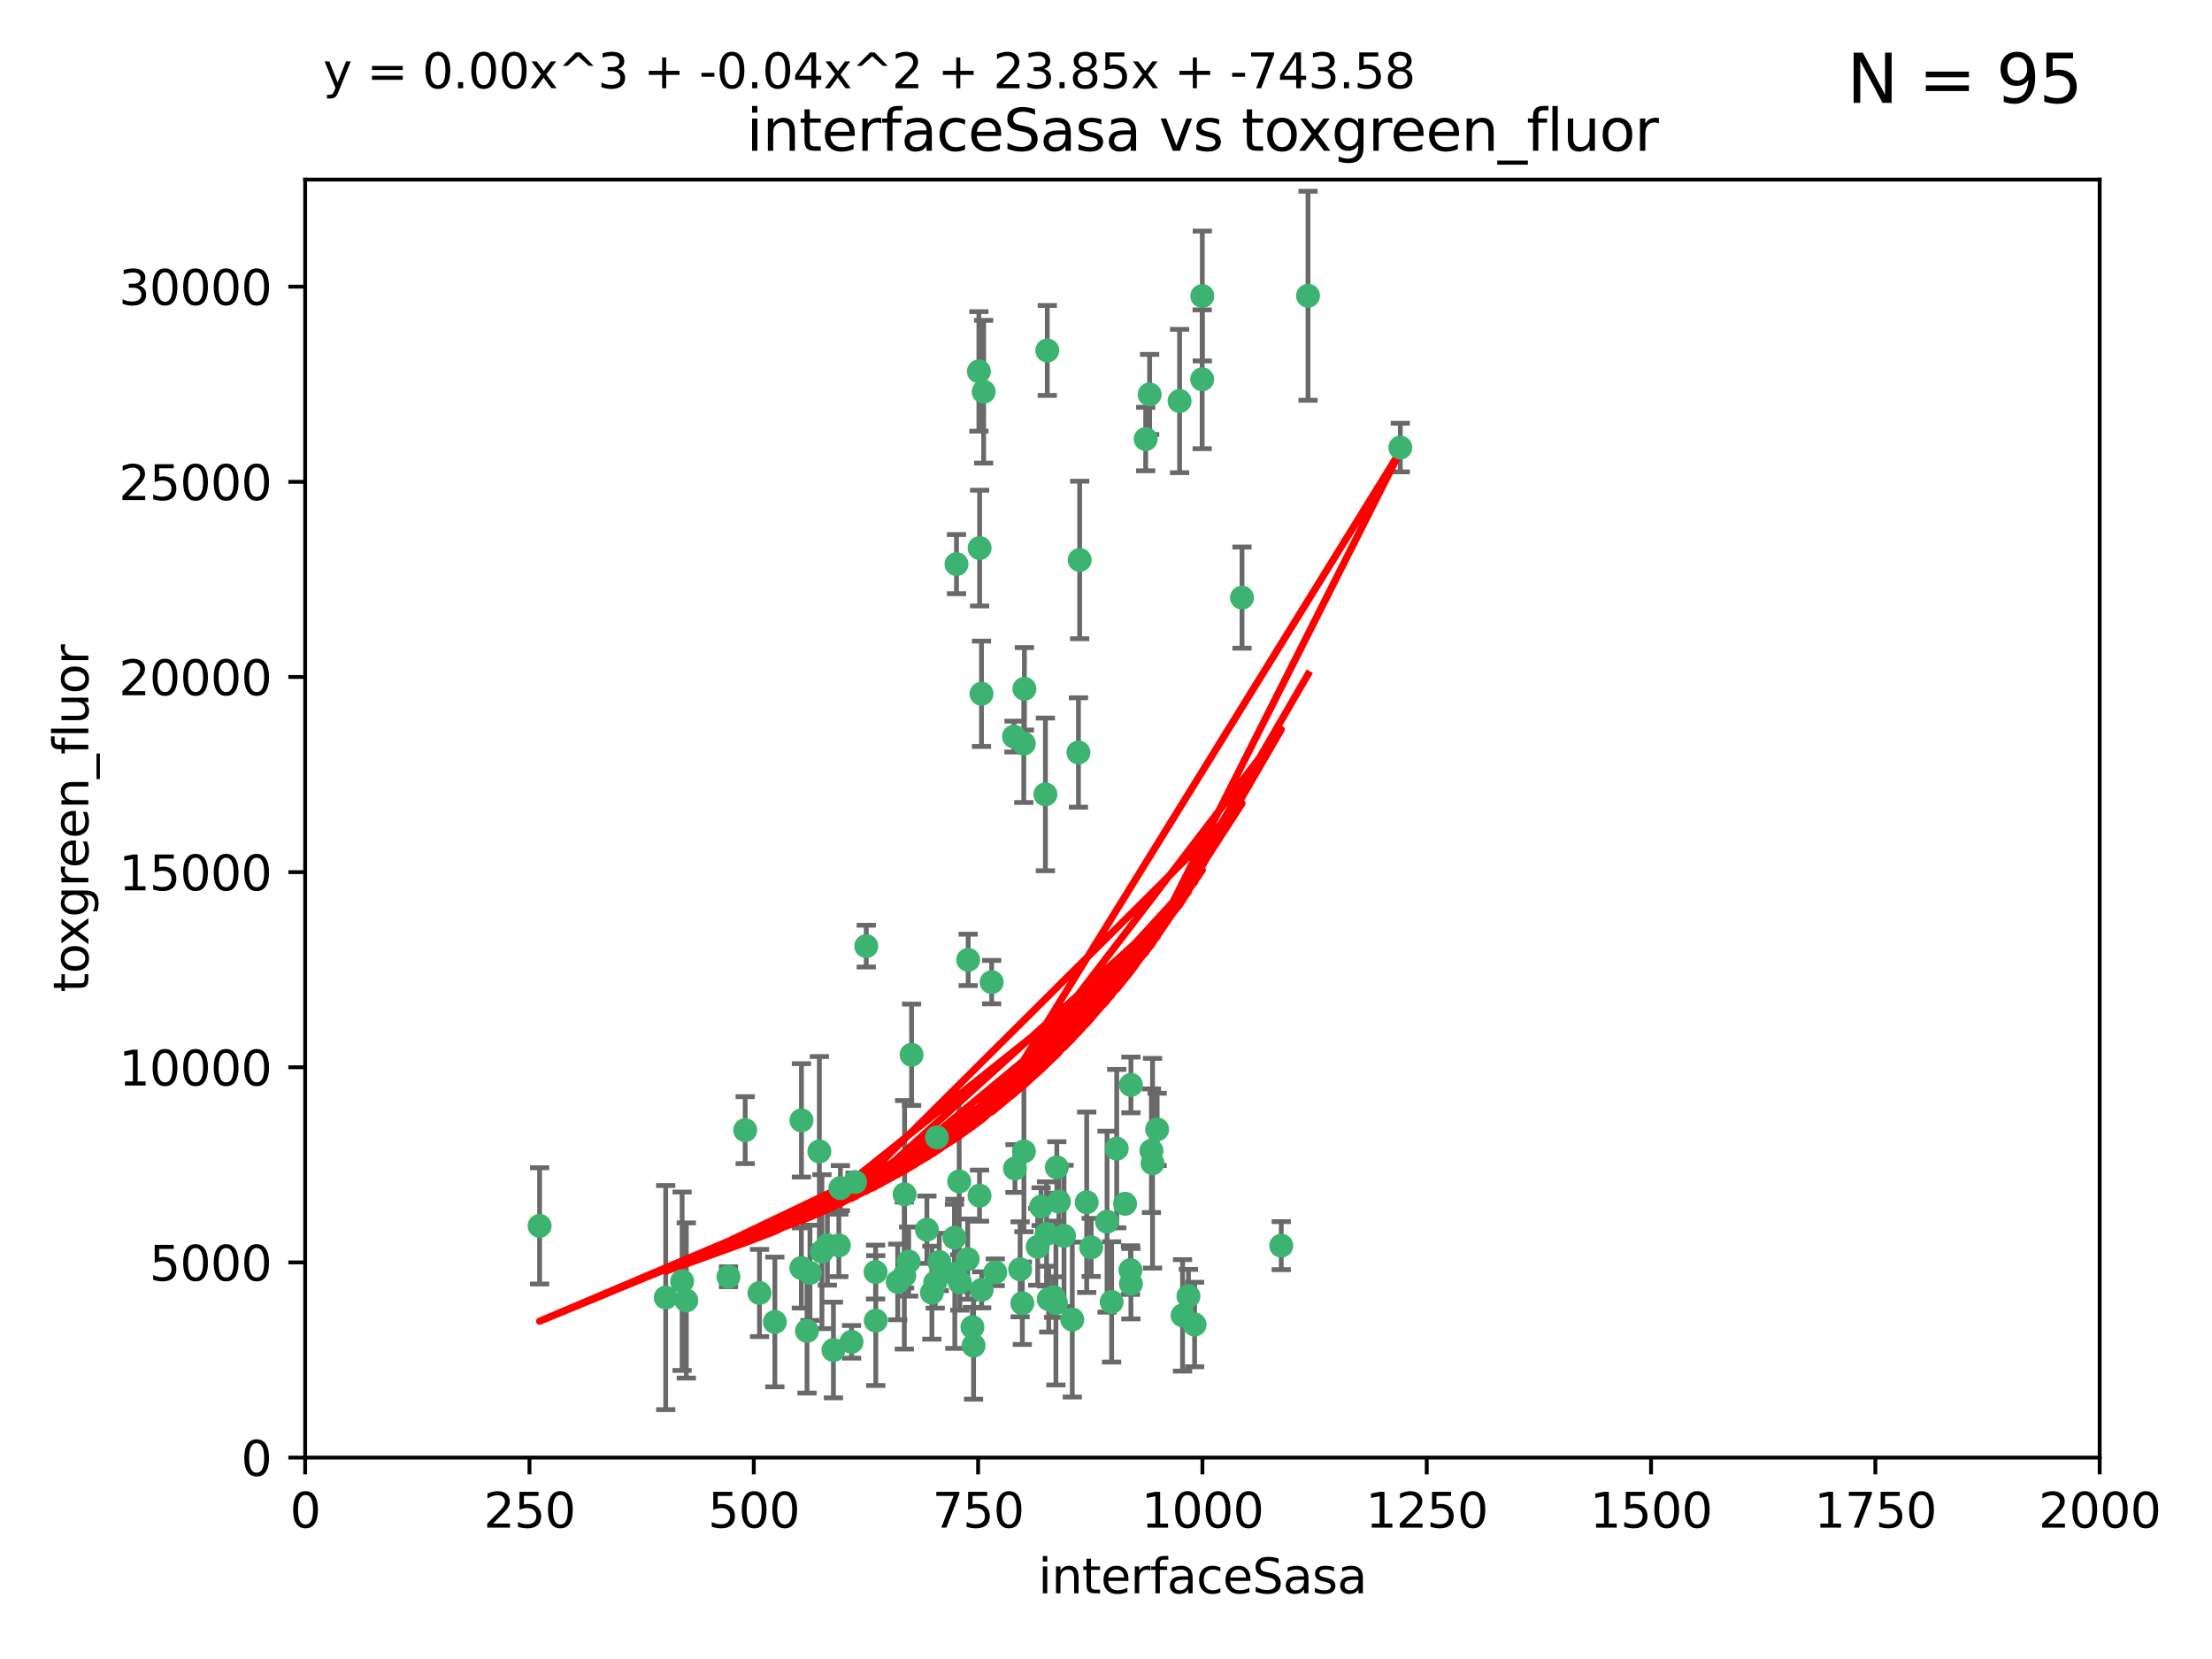 <?xml version="1.0" encoding="utf-8" standalone="no"?>
<!DOCTYPE svg PUBLIC "-//W3C//DTD SVG 1.1//EN"
  "http://www.w3.org/Graphics/SVG/1.1/DTD/svg11.dtd">
<svg xmlns:xlink="http://www.w3.org/1999/xlink" width="460.8pt" height="345.6pt" viewBox="0 0 460.8 345.6" xmlns="http://www.w3.org/2000/svg" version="1.1">
 <defs>
  <style type="text/css">*{stroke-linejoin: round; stroke-linecap: butt}</style>
 </defs>
 <g id="figure_1">
  <g id="patch_1">
   <path d="M 0 345.6 
L 460.8 345.6 
L 460.8 0 
L 0 0 
z
" style="fill: #ffffff"/>
  </g>
  <g id="axes_1">
   <g id="patch_2">
    <path d="M 63.571 303.64 
L 437.4 303.64 
L 437.4 37.411 
L 63.571 37.411 
z
" style="fill: #ffffff"/>
   </g>
   <g id="PathCollection_1">
    <defs>
     <path id="mb0537a3baf" d="M 0 1.118 
C 0.297 1.118 0.581 1 0.791 0.791 
C 1 0.581 1.118 0.297 1.118 0 
C 1.118 -0.297 1 -0.581 0.791 -0.791 
C 0.581 -1 0.297 -1.118 0 -1.118 
C -0.297 -1.118 -0.581 -1 -0.791 -0.791 
C -1 -0.581 -1.118 -0.297 -1.118 0 
C -1.118 0.297 -1 0.581 -0.791 0.791 
C -0.581 1 -0.297 1.118 0 1.118 
z
" style="stroke: #3cb371"/>
    </defs>
    <g clip-path="url(#pd2f0b6ac48)">
     <use xlink:href="#mb0537a3baf" x="272.484" y="61.614" style="fill: #3cb371; stroke: #3cb371"/>
     <use xlink:href="#mb0537a3baf" x="239.489" y="82.171" style="fill: #3cb371; stroke: #3cb371"/>
     <use xlink:href="#mb0537a3baf" x="250.437" y="79.013" style="fill: #3cb371; stroke: #3cb371"/>
     <use xlink:href="#mb0537a3baf" x="218.168" y="73.004" style="fill: #3cb371; stroke: #3cb371"/>
     <use xlink:href="#mb0537a3baf" x="174.75" y="259.442" style="fill: #3cb371; stroke: #3cb371"/>
     <use xlink:href="#mb0537a3baf" x="258.734" y="124.496" style="fill: #3cb371; stroke: #3cb371"/>
     <use xlink:href="#mb0537a3baf" x="238.669" y="91.463" style="fill: #3cb371; stroke: #3cb371"/>
     <use xlink:href="#mb0537a3baf" x="213.404" y="143.488" style="fill: #3cb371; stroke: #3cb371"/>
     <use xlink:href="#mb0537a3baf" x="245.731" y="83.54" style="fill: #3cb371; stroke: #3cb371"/>
     <use xlink:href="#mb0537a3baf" x="266.908" y="259.488" style="fill: #3cb371; stroke: #3cb371"/>
     <use xlink:href="#mb0537a3baf" x="204.916" y="81.601" style="fill: #3cb371; stroke: #3cb371"/>
     <use xlink:href="#mb0537a3baf" x="240.095" y="242.324" style="fill: #3cb371; stroke: #3cb371"/>
     <use xlink:href="#mb0537a3baf" x="213.275" y="154.899" style="fill: #3cb371; stroke: #3cb371"/>
     <use xlink:href="#mb0537a3baf" x="206.585" y="204.595" style="fill: #3cb371; stroke: #3cb371"/>
     <use xlink:href="#mb0537a3baf" x="291.711" y="93.237" style="fill: #3cb371; stroke: #3cb371"/>
     <use xlink:href="#mb0537a3baf" x="239.86" y="239.715" style="fill: #3cb371; stroke: #3cb371"/>
     <use xlink:href="#mb0537a3baf" x="224.916" y="116.65" style="fill: #3cb371; stroke: #3cb371"/>
     <use xlink:href="#mb0537a3baf" x="250.465" y="61.664" style="fill: #3cb371; stroke: #3cb371"/>
     <use xlink:href="#mb0537a3baf" x="199.256" y="117.515" style="fill: #3cb371; stroke: #3cb371"/>
     <use xlink:href="#mb0537a3baf" x="204.462" y="144.527" style="fill: #3cb371; stroke: #3cb371"/>
     <use xlink:href="#mb0537a3baf" x="201.688" y="199.958" style="fill: #3cb371; stroke: #3cb371"/>
     <use xlink:href="#mb0537a3baf" x="216.882" y="251.367" style="fill: #3cb371; stroke: #3cb371"/>
     <use xlink:href="#mb0537a3baf" x="217.777" y="165.485" style="fill: #3cb371; stroke: #3cb371"/>
     <use xlink:href="#mb0537a3baf" x="203.92" y="77.373" style="fill: #3cb371; stroke: #3cb371"/>
     <use xlink:href="#mb0537a3baf" x="204.073" y="114.173" style="fill: #3cb371; stroke: #3cb371"/>
     <use xlink:href="#mb0537a3baf" x="224.662" y="156.754" style="fill: #3cb371; stroke: #3cb371"/>
     <use xlink:href="#mb0537a3baf" x="204.503" y="268.694" style="fill: #3cb371; stroke: #3cb371"/>
     <use xlink:href="#mb0537a3baf" x="226.377" y="250.45" style="fill: #3cb371; stroke: #3cb371"/>
     <use xlink:href="#mb0537a3baf" x="234.375" y="250.767" style="fill: #3cb371; stroke: #3cb371"/>
     <use xlink:href="#mb0537a3baf" x="221.654" y="257.451" style="fill: #3cb371; stroke: #3cb371"/>
     <use xlink:href="#mb0537a3baf" x="227.314" y="259.853" style="fill: #3cb371; stroke: #3cb371"/>
     <use xlink:href="#mb0537a3baf" x="195.666" y="262.896" style="fill: #3cb371; stroke: #3cb371"/>
     <use xlink:href="#mb0537a3baf" x="235.596" y="226.007" style="fill: #3cb371; stroke: #3cb371"/>
     <use xlink:href="#mb0537a3baf" x="247.573" y="270.018" style="fill: #3cb371; stroke: #3cb371"/>
     <use xlink:href="#mb0537a3baf" x="232.635" y="239.279" style="fill: #3cb371; stroke: #3cb371"/>
     <use xlink:href="#mb0537a3baf" x="235.59" y="267.417" style="fill: #3cb371; stroke: #3cb371"/>
     <use xlink:href="#mb0537a3baf" x="201.587" y="262.293" style="fill: #3cb371; stroke: #3cb371"/>
     <use xlink:href="#mb0537a3baf" x="231.574" y="271.21" style="fill: #3cb371; stroke: #3cb371"/>
     <use xlink:href="#mb0537a3baf" x="216.174" y="259.732" style="fill: #3cb371; stroke: #3cb371"/>
     <use xlink:href="#mb0537a3baf" x="220.589" y="250.32" style="fill: #3cb371; stroke: #3cb371"/>
     <use xlink:href="#mb0537a3baf" x="219.488" y="270.21" style="fill: #3cb371; stroke: #3cb371"/>
     <use xlink:href="#mb0537a3baf" x="230.62" y="254.498" style="fill: #3cb371; stroke: #3cb371"/>
     <use xlink:href="#mb0537a3baf" x="212.968" y="271.489" style="fill: #3cb371; stroke: #3cb371"/>
     <use xlink:href="#mb0537a3baf" x="178.12" y="246.243" style="fill: #3cb371; stroke: #3cb371"/>
     <use xlink:href="#mb0537a3baf" x="246.349" y="274.013" style="fill: #3cb371; stroke: #3cb371"/>
     <use xlink:href="#mb0537a3baf" x="220.157" y="243.195" style="fill: #3cb371; stroke: #3cb371"/>
     <use xlink:href="#mb0537a3baf" x="235.495" y="264.587" style="fill: #3cb371; stroke: #3cb371"/>
     <use xlink:href="#mb0537a3baf" x="180.458" y="197.095" style="fill: #3cb371; stroke: #3cb371"/>
     <use xlink:href="#mb0537a3baf" x="211.23" y="153.437" style="fill: #3cb371; stroke: #3cb371"/>
     <use xlink:href="#mb0537a3baf" x="248.859" y="275.924" style="fill: #3cb371; stroke: #3cb371"/>
     <use xlink:href="#mb0537a3baf" x="202.811" y="280.312" style="fill: #3cb371; stroke: #3cb371"/>
     <use xlink:href="#mb0537a3baf" x="223.376" y="274.887" style="fill: #3cb371; stroke: #3cb371"/>
     <use xlink:href="#mb0537a3baf" x="212.512" y="264.421" style="fill: #3cb371; stroke: #3cb371"/>
     <use xlink:href="#mb0537a3baf" x="219.963" y="271.445" style="fill: #3cb371; stroke: #3cb371"/>
     <use xlink:href="#mb0537a3baf" x="189.899" y="219.726" style="fill: #3cb371; stroke: #3cb371"/>
     <use xlink:href="#mb0537a3baf" x="198.905" y="265.361" style="fill: #3cb371; stroke: #3cb371"/>
     <use xlink:href="#mb0537a3baf" x="202.578" y="276.469" style="fill: #3cb371; stroke: #3cb371"/>
     <use xlink:href="#mb0537a3baf" x="188.387" y="265.726" style="fill: #3cb371; stroke: #3cb371"/>
     <use xlink:href="#mb0537a3baf" x="194.819" y="267.18" style="fill: #3cb371; stroke: #3cb371"/>
     <use xlink:href="#mb0537a3baf" x="194.129" y="269.285" style="fill: #3cb371; stroke: #3cb371"/>
     <use xlink:href="#mb0537a3baf" x="218.463" y="270.633" style="fill: #3cb371; stroke: #3cb371"/>
     <use xlink:href="#mb0537a3baf" x="213.303" y="239.858" style="fill: #3cb371; stroke: #3cb371"/>
     <use xlink:href="#mb0537a3baf" x="177.389" y="279.53" style="fill: #3cb371; stroke: #3cb371"/>
     <use xlink:href="#mb0537a3baf" x="199.948" y="267.152" style="fill: #3cb371; stroke: #3cb371"/>
     <use xlink:href="#mb0537a3baf" x="182.396" y="264.992" style="fill: #3cb371; stroke: #3cb371"/>
     <use xlink:href="#mb0537a3baf" x="151.757" y="265.963" style="fill: #3cb371; stroke: #3cb371"/>
     <use xlink:href="#mb0537a3baf" x="207.338" y="265.042" style="fill: #3cb371; stroke: #3cb371"/>
     <use xlink:href="#mb0537a3baf" x="175.066" y="247.505" style="fill: #3cb371; stroke: #3cb371"/>
     <use xlink:href="#mb0537a3baf" x="199.821" y="246.109" style="fill: #3cb371; stroke: #3cb371"/>
     <use xlink:href="#mb0537a3baf" x="218.019" y="257.051" style="fill: #3cb371; stroke: #3cb371"/>
     <use xlink:href="#mb0537a3baf" x="166.935" y="264.136" style="fill: #3cb371; stroke: #3cb371"/>
     <use xlink:href="#mb0537a3baf" x="198.83" y="257.838" style="fill: #3cb371; stroke: #3cb371"/>
     <use xlink:href="#mb0537a3baf" x="211.432" y="243.416" style="fill: #3cb371; stroke: #3cb371"/>
     <use xlink:href="#mb0537a3baf" x="172.357" y="259.404" style="fill: #3cb371; stroke: #3cb371"/>
     <use xlink:href="#mb0537a3baf" x="166.957" y="233.39" style="fill: #3cb371; stroke: #3cb371"/>
     <use xlink:href="#mb0537a3baf" x="241.052" y="235.267" style="fill: #3cb371; stroke: #3cb371"/>
     <use xlink:href="#mb0537a3baf" x="193.088" y="256.17" style="fill: #3cb371; stroke: #3cb371"/>
     <use xlink:href="#mb0537a3baf" x="112.41" y="255.371" style="fill: #3cb371; stroke: #3cb371"/>
     <use xlink:href="#mb0537a3baf" x="188.445" y="248.797" style="fill: #3cb371; stroke: #3cb371"/>
     <use xlink:href="#mb0537a3baf" x="170.686" y="239.862" style="fill: #3cb371; stroke: #3cb371"/>
     <use xlink:href="#mb0537a3baf" x="173.619" y="281.233" style="fill: #3cb371; stroke: #3cb371"/>
     <use xlink:href="#mb0537a3baf" x="142.971" y="270.911" style="fill: #3cb371; stroke: #3cb371"/>
     <use xlink:href="#mb0537a3baf" x="155.238" y="235.431" style="fill: #3cb371; stroke: #3cb371"/>
     <use xlink:href="#mb0537a3baf" x="161.415" y="275.386" style="fill: #3cb371; stroke: #3cb371"/>
     <use xlink:href="#mb0537a3baf" x="195.181" y="236.943" style="fill: #3cb371; stroke: #3cb371"/>
     <use xlink:href="#mb0537a3baf" x="168.116" y="277.252" style="fill: #3cb371; stroke: #3cb371"/>
     <use xlink:href="#mb0537a3baf" x="138.681" y="270.307" style="fill: #3cb371; stroke: #3cb371"/>
     <use xlink:href="#mb0537a3baf" x="204.052" y="249.072" style="fill: #3cb371; stroke: #3cb371"/>
     <use xlink:href="#mb0537a3baf" x="187.013" y="267.05" style="fill: #3cb371; stroke: #3cb371"/>
     <use xlink:href="#mb0537a3baf" x="158.215" y="269.353" style="fill: #3cb371; stroke: #3cb371"/>
     <use xlink:href="#mb0537a3baf" x="189.29" y="262.805" style="fill: #3cb371; stroke: #3cb371"/>
     <use xlink:href="#mb0537a3baf" x="182.439" y="275.102" style="fill: #3cb371; stroke: #3cb371"/>
     <use xlink:href="#mb0537a3baf" x="171.225" y="260.738" style="fill: #3cb371; stroke: #3cb371"/>
     <use xlink:href="#mb0537a3baf" x="142.096" y="266.902" style="fill: #3cb371; stroke: #3cb371"/>
     <use xlink:href="#mb0537a3baf" x="168.733" y="265.155" style="fill: #3cb371; stroke: #3cb371"/>
    </g>
   </g>
   <g id="matplotlib.axis_1">
    <g id="xtick_1">
     <g id="line2d_1">
      <defs>
       <path id="m18f27396e9" d="M 0 0 
L 0 3.5 
" style="stroke: #000000; stroke-width: 0.8"/>
      </defs>
      <g>
       <use xlink:href="#m18f27396e9" x="63.571" y="303.64" style="stroke: #000000; stroke-width: 0.8"/>
      </g>
     </g>
     <g id="text_1">
      <!-- 0 -->
      <g transform="translate(60.39 318.238)scale(0.1 -0.1)">
       <defs>
        <path id="DejaVuSans-30" d="M 2034 4250 
Q 1547 4250 1301 3770 
Q 1056 3291 1056 2328 
Q 1056 1369 1301 889 
Q 1547 409 2034 409 
Q 2525 409 2770 889 
Q 3016 1369 3016 2328 
Q 3016 3291 2770 3770 
Q 2525 4250 2034 4250 
z
M 2034 4750 
Q 2819 4750 3233 4129 
Q 3647 3509 3647 2328 
Q 3647 1150 3233 529 
Q 2819 -91 2034 -91 
Q 1250 -91 836 529 
Q 422 1150 422 2328 
Q 422 3509 836 4129 
Q 1250 4750 2034 4750 
z
" transform="scale(0.016)"/>
       </defs>
       <use xlink:href="#DejaVuSans-30"/>
      </g>
     </g>
    </g>
    <g id="xtick_2">
     <g id="line2d_2">
      <g>
       <use xlink:href="#m18f27396e9" x="110.3" y="303.64" style="stroke: #000000; stroke-width: 0.8"/>
      </g>
     </g>
     <g id="text_2">
      <!-- 250 -->
      <g transform="translate(100.756 318.238)scale(0.1 -0.1)">
       <defs>
        <path id="DejaVuSans-32" d="M 1228 531 
L 3431 531 
L 3431 0 
L 469 0 
L 469 531 
Q 828 903 1448 1529 
Q 2069 2156 2228 2338 
Q 2531 2678 2651 2914 
Q 2772 3150 2772 3378 
Q 2772 3750 2511 3984 
Q 2250 4219 1831 4219 
Q 1534 4219 1204 4116 
Q 875 4013 500 3803 
L 500 4441 
Q 881 4594 1212 4672 
Q 1544 4750 1819 4750 
Q 2544 4750 2975 4387 
Q 3406 4025 3406 3419 
Q 3406 3131 3298 2873 
Q 3191 2616 2906 2266 
Q 2828 2175 2409 1742 
Q 1991 1309 1228 531 
z
" transform="scale(0.016)"/>
        <path id="DejaVuSans-35" d="M 691 4666 
L 3169 4666 
L 3169 4134 
L 1269 4134 
L 1269 2991 
Q 1406 3038 1543 3061 
Q 1681 3084 1819 3084 
Q 2600 3084 3056 2656 
Q 3513 2228 3513 1497 
Q 3513 744 3044 326 
Q 2575 -91 1722 -91 
Q 1428 -91 1123 -41 
Q 819 9 494 109 
L 494 744 
Q 775 591 1075 516 
Q 1375 441 1709 441 
Q 2250 441 2565 725 
Q 2881 1009 2881 1497 
Q 2881 1984 2565 2268 
Q 2250 2553 1709 2553 
Q 1456 2553 1204 2497 
Q 953 2441 691 2322 
L 691 4666 
z
" transform="scale(0.016)"/>
       </defs>
       <use xlink:href="#DejaVuSans-32"/>
       <use xlink:href="#DejaVuSans-35" x="63.623"/>
       <use xlink:href="#DejaVuSans-30" x="127.246"/>
      </g>
     </g>
    </g>
    <g id="xtick_3">
     <g id="line2d_3">
      <g>
       <use xlink:href="#m18f27396e9" x="157.028" y="303.64" style="stroke: #000000; stroke-width: 0.8"/>
      </g>
     </g>
     <g id="text_3">
      <!-- 500 -->
      <g transform="translate(147.485 318.238)scale(0.1 -0.1)">
       <use xlink:href="#DejaVuSans-35"/>
       <use xlink:href="#DejaVuSans-30" x="63.623"/>
       <use xlink:href="#DejaVuSans-30" x="127.246"/>
      </g>
     </g>
    </g>
    <g id="xtick_4">
     <g id="line2d_4">
      <g>
       <use xlink:href="#m18f27396e9" x="203.757" y="303.64" style="stroke: #000000; stroke-width: 0.8"/>
      </g>
     </g>
     <g id="text_4">
      <!-- 750 -->
      <g transform="translate(194.213 318.238)scale(0.1 -0.1)">
       <defs>
        <path id="DejaVuSans-37" d="M 525 4666 
L 3525 4666 
L 3525 4397 
L 1831 0 
L 1172 0 
L 2766 4134 
L 525 4134 
L 525 4666 
z
" transform="scale(0.016)"/>
       </defs>
       <use xlink:href="#DejaVuSans-37"/>
       <use xlink:href="#DejaVuSans-35" x="63.623"/>
       <use xlink:href="#DejaVuSans-30" x="127.246"/>
      </g>
     </g>
    </g>
    <g id="xtick_5">
     <g id="line2d_5">
      <g>
       <use xlink:href="#m18f27396e9" x="250.486" y="303.64" style="stroke: #000000; stroke-width: 0.8"/>
      </g>
     </g>
     <g id="text_5">
      <!-- 1000 -->
      <g transform="translate(237.761 318.238)scale(0.1 -0.1)">
       <defs>
        <path id="DejaVuSans-31" d="M 794 531 
L 1825 531 
L 1825 4091 
L 703 3866 
L 703 4441 
L 1819 4666 
L 2450 4666 
L 2450 531 
L 3481 531 
L 3481 0 
L 794 0 
L 794 531 
z
" transform="scale(0.016)"/>
       </defs>
       <use xlink:href="#DejaVuSans-31"/>
       <use xlink:href="#DejaVuSans-30" x="63.623"/>
       <use xlink:href="#DejaVuSans-30" x="127.246"/>
       <use xlink:href="#DejaVuSans-30" x="190.869"/>
      </g>
     </g>
    </g>
    <g id="xtick_6">
     <g id="line2d_6">
      <g>
       <use xlink:href="#m18f27396e9" x="297.214" y="303.64" style="stroke: #000000; stroke-width: 0.8"/>
      </g>
     </g>
     <g id="text_6">
      <!-- 1250 -->
      <g transform="translate(284.489 318.238)scale(0.1 -0.1)">
       <use xlink:href="#DejaVuSans-31"/>
       <use xlink:href="#DejaVuSans-32" x="63.623"/>
       <use xlink:href="#DejaVuSans-35" x="127.246"/>
       <use xlink:href="#DejaVuSans-30" x="190.869"/>
      </g>
     </g>
    </g>
    <g id="xtick_7">
     <g id="line2d_7">
      <g>
       <use xlink:href="#m18f27396e9" x="343.943" y="303.64" style="stroke: #000000; stroke-width: 0.8"/>
      </g>
     </g>
     <g id="text_7">
      <!-- 1500 -->
      <g transform="translate(331.218 318.238)scale(0.1 -0.1)">
       <use xlink:href="#DejaVuSans-31"/>
       <use xlink:href="#DejaVuSans-35" x="63.623"/>
       <use xlink:href="#DejaVuSans-30" x="127.246"/>
       <use xlink:href="#DejaVuSans-30" x="190.869"/>
      </g>
     </g>
    </g>
    <g id="xtick_8">
     <g id="line2d_8">
      <g>
       <use xlink:href="#m18f27396e9" x="390.671" y="303.64" style="stroke: #000000; stroke-width: 0.8"/>
      </g>
     </g>
     <g id="text_8">
      <!-- 1750 -->
      <g transform="translate(377.946 318.238)scale(0.1 -0.1)">
       <use xlink:href="#DejaVuSans-31"/>
       <use xlink:href="#DejaVuSans-37" x="63.623"/>
       <use xlink:href="#DejaVuSans-35" x="127.246"/>
       <use xlink:href="#DejaVuSans-30" x="190.869"/>
      </g>
     </g>
    </g>
    <g id="xtick_9">
     <g id="line2d_9">
      <g>
       <use xlink:href="#m18f27396e9" x="437.4" y="303.64" style="stroke: #000000; stroke-width: 0.8"/>
      </g>
     </g>
     <g id="text_9">
      <!-- 2000 -->
      <g transform="translate(424.675 318.238)scale(0.1 -0.1)">
       <use xlink:href="#DejaVuSans-32"/>
       <use xlink:href="#DejaVuSans-30" x="63.623"/>
       <use xlink:href="#DejaVuSans-30" x="127.246"/>
       <use xlink:href="#DejaVuSans-30" x="190.869"/>
      </g>
     </g>
    </g>
    <g id="text_10">
     <!-- interfaceSasa -->
     <g transform="translate(216.279 331.917)scale(0.1 -0.1)">
      <defs>
       <path id="DejaVuSans-69" d="M 603 3500 
L 1178 3500 
L 1178 0 
L 603 0 
L 603 3500 
z
M 603 4863 
L 1178 4863 
L 1178 4134 
L 603 4134 
L 603 4863 
z
" transform="scale(0.016)"/>
       <path id="DejaVuSans-6e" d="M 3513 2113 
L 3513 0 
L 2938 0 
L 2938 2094 
Q 2938 2591 2744 2837 
Q 2550 3084 2163 3084 
Q 1697 3084 1428 2787 
Q 1159 2491 1159 1978 
L 1159 0 
L 581 0 
L 581 3500 
L 1159 3500 
L 1159 2956 
Q 1366 3272 1645 3428 
Q 1925 3584 2291 3584 
Q 2894 3584 3203 3211 
Q 3513 2838 3513 2113 
z
" transform="scale(0.016)"/>
       <path id="DejaVuSans-74" d="M 1172 4494 
L 1172 3500 
L 2356 3500 
L 2356 3053 
L 1172 3053 
L 1172 1153 
Q 1172 725 1289 603 
Q 1406 481 1766 481 
L 2356 481 
L 2356 0 
L 1766 0 
Q 1100 0 847 248 
Q 594 497 594 1153 
L 594 3053 
L 172 3053 
L 172 3500 
L 594 3500 
L 594 4494 
L 1172 4494 
z
" transform="scale(0.016)"/>
       <path id="DejaVuSans-65" d="M 3597 1894 
L 3597 1613 
L 953 1613 
Q 991 1019 1311 708 
Q 1631 397 2203 397 
Q 2534 397 2845 478 
Q 3156 559 3463 722 
L 3463 178 
Q 3153 47 2828 -22 
Q 2503 -91 2169 -91 
Q 1331 -91 842 396 
Q 353 884 353 1716 
Q 353 2575 817 3079 
Q 1281 3584 2069 3584 
Q 2775 3584 3186 3129 
Q 3597 2675 3597 1894 
z
M 3022 2063 
Q 3016 2534 2758 2815 
Q 2500 3097 2075 3097 
Q 1594 3097 1305 2825 
Q 1016 2553 972 2059 
L 3022 2063 
z
" transform="scale(0.016)"/>
       <path id="DejaVuSans-72" d="M 2631 2963 
Q 2534 3019 2420 3045 
Q 2306 3072 2169 3072 
Q 1681 3072 1420 2755 
Q 1159 2438 1159 1844 
L 1159 0 
L 581 0 
L 581 3500 
L 1159 3500 
L 1159 2956 
Q 1341 3275 1631 3429 
Q 1922 3584 2338 3584 
Q 2397 3584 2469 3576 
Q 2541 3569 2628 3553 
L 2631 2963 
z
" transform="scale(0.016)"/>
       <path id="DejaVuSans-66" d="M 2375 4863 
L 2375 4384 
L 1825 4384 
Q 1516 4384 1395 4259 
Q 1275 4134 1275 3809 
L 1275 3500 
L 2222 3500 
L 2222 3053 
L 1275 3053 
L 1275 0 
L 697 0 
L 697 3053 
L 147 3053 
L 147 3500 
L 697 3500 
L 697 3744 
Q 697 4328 969 4595 
Q 1241 4863 1831 4863 
L 2375 4863 
z
" transform="scale(0.016)"/>
       <path id="DejaVuSans-61" d="M 2194 1759 
Q 1497 1759 1228 1600 
Q 959 1441 959 1056 
Q 959 750 1161 570 
Q 1363 391 1709 391 
Q 2188 391 2477 730 
Q 2766 1069 2766 1631 
L 2766 1759 
L 2194 1759 
z
M 3341 1997 
L 3341 0 
L 2766 0 
L 2766 531 
Q 2569 213 2275 61 
Q 1981 -91 1556 -91 
Q 1019 -91 701 211 
Q 384 513 384 1019 
Q 384 1609 779 1909 
Q 1175 2209 1959 2209 
L 2766 2209 
L 2766 2266 
Q 2766 2663 2505 2880 
Q 2244 3097 1772 3097 
Q 1472 3097 1187 3025 
Q 903 2953 641 2809 
L 641 3341 
Q 956 3463 1253 3523 
Q 1550 3584 1831 3584 
Q 2591 3584 2966 3190 
Q 3341 2797 3341 1997 
z
" transform="scale(0.016)"/>
       <path id="DejaVuSans-63" d="M 3122 3366 
L 3122 2828 
Q 2878 2963 2633 3030 
Q 2388 3097 2138 3097 
Q 1578 3097 1268 2742 
Q 959 2388 959 1747 
Q 959 1106 1268 751 
Q 1578 397 2138 397 
Q 2388 397 2633 464 
Q 2878 531 3122 666 
L 3122 134 
Q 2881 22 2623 -34 
Q 2366 -91 2075 -91 
Q 1284 -91 818 406 
Q 353 903 353 1747 
Q 353 2603 823 3093 
Q 1294 3584 2113 3584 
Q 2378 3584 2631 3529 
Q 2884 3475 3122 3366 
z
" transform="scale(0.016)"/>
       <path id="DejaVuSans-53" d="M 3425 4513 
L 3425 3897 
Q 3066 4069 2747 4153 
Q 2428 4238 2131 4238 
Q 1616 4238 1336 4038 
Q 1056 3838 1056 3469 
Q 1056 3159 1242 3001 
Q 1428 2844 1947 2747 
L 2328 2669 
Q 3034 2534 3370 2195 
Q 3706 1856 3706 1288 
Q 3706 609 3251 259 
Q 2797 -91 1919 -91 
Q 1588 -91 1214 -16 
Q 841 59 441 206 
L 441 856 
Q 825 641 1194 531 
Q 1563 422 1919 422 
Q 2459 422 2753 634 
Q 3047 847 3047 1241 
Q 3047 1584 2836 1778 
Q 2625 1972 2144 2069 
L 1759 2144 
Q 1053 2284 737 2584 
Q 422 2884 422 3419 
Q 422 4038 858 4394 
Q 1294 4750 2059 4750 
Q 2388 4750 2728 4690 
Q 3069 4631 3425 4513 
z
" transform="scale(0.016)"/>
       <path id="DejaVuSans-73" d="M 2834 3397 
L 2834 2853 
Q 2591 2978 2328 3040 
Q 2066 3103 1784 3103 
Q 1356 3103 1142 2972 
Q 928 2841 928 2578 
Q 928 2378 1081 2264 
Q 1234 2150 1697 2047 
L 1894 2003 
Q 2506 1872 2764 1633 
Q 3022 1394 3022 966 
Q 3022 478 2636 193 
Q 2250 -91 1575 -91 
Q 1294 -91 989 -36 
Q 684 19 347 128 
L 347 722 
Q 666 556 975 473 
Q 1284 391 1588 391 
Q 1994 391 2212 530 
Q 2431 669 2431 922 
Q 2431 1156 2273 1281 
Q 2116 1406 1581 1522 
L 1381 1569 
Q 847 1681 609 1914 
Q 372 2147 372 2553 
Q 372 3047 722 3315 
Q 1072 3584 1716 3584 
Q 2034 3584 2315 3537 
Q 2597 3491 2834 3397 
z
" transform="scale(0.016)"/>
      </defs>
      <use xlink:href="#DejaVuSans-69"/>
      <use xlink:href="#DejaVuSans-6e" x="27.783"/>
      <use xlink:href="#DejaVuSans-74" x="91.162"/>
      <use xlink:href="#DejaVuSans-65" x="130.371"/>
      <use xlink:href="#DejaVuSans-72" x="191.895"/>
      <use xlink:href="#DejaVuSans-66" x="233.008"/>
      <use xlink:href="#DejaVuSans-61" x="268.213"/>
      <use xlink:href="#DejaVuSans-63" x="329.492"/>
      <use xlink:href="#DejaVuSans-65" x="384.473"/>
      <use xlink:href="#DejaVuSans-53" x="445.996"/>
      <use xlink:href="#DejaVuSans-61" x="509.473"/>
      <use xlink:href="#DejaVuSans-73" x="570.752"/>
      <use xlink:href="#DejaVuSans-61" x="622.852"/>
     </g>
    </g>
   </g>
   <g id="matplotlib.axis_2">
    <g id="ytick_1">
     <g id="line2d_10">
      <defs>
       <path id="m7773cf45cb" d="M 0 0 
L -3.5 0 
" style="stroke: #000000; stroke-width: 0.8"/>
      </defs>
      <g>
       <use xlink:href="#m7773cf45cb" x="63.571" y="303.64" style="stroke: #000000; stroke-width: 0.8"/>
      </g>
     </g>
     <g id="text_11">
      <!-- 0 -->
      <g transform="translate(50.209 307.439)scale(0.1 -0.1)">
       <use xlink:href="#DejaVuSans-30"/>
      </g>
     </g>
    </g>
    <g id="ytick_2">
     <g id="line2d_11">
      <g>
       <use xlink:href="#m7773cf45cb" x="63.571" y="262.986" style="stroke: #000000; stroke-width: 0.8"/>
      </g>
     </g>
     <g id="text_12">
      <!-- 5000 -->
      <g transform="translate(31.121 266.786)scale(0.1 -0.1)">
       <use xlink:href="#DejaVuSans-35"/>
       <use xlink:href="#DejaVuSans-30" x="63.623"/>
       <use xlink:href="#DejaVuSans-30" x="127.246"/>
       <use xlink:href="#DejaVuSans-30" x="190.869"/>
      </g>
     </g>
    </g>
    <g id="ytick_3">
     <g id="line2d_12">
      <g>
       <use xlink:href="#m7773cf45cb" x="63.571" y="222.333" style="stroke: #000000; stroke-width: 0.8"/>
      </g>
     </g>
     <g id="text_13">
      <!-- 10000 -->
      <g transform="translate(24.759 226.132)scale(0.1 -0.1)">
       <use xlink:href="#DejaVuSans-31"/>
       <use xlink:href="#DejaVuSans-30" x="63.623"/>
       <use xlink:href="#DejaVuSans-30" x="127.246"/>
       <use xlink:href="#DejaVuSans-30" x="190.869"/>
       <use xlink:href="#DejaVuSans-30" x="254.492"/>
      </g>
     </g>
    </g>
    <g id="ytick_4">
     <g id="line2d_13">
      <g>
       <use xlink:href="#m7773cf45cb" x="63.571" y="181.679" style="stroke: #000000; stroke-width: 0.8"/>
      </g>
     </g>
     <g id="text_14">
      <!-- 15000 -->
      <g transform="translate(24.759 185.478)scale(0.1 -0.1)">
       <use xlink:href="#DejaVuSans-31"/>
       <use xlink:href="#DejaVuSans-35" x="63.623"/>
       <use xlink:href="#DejaVuSans-30" x="127.246"/>
       <use xlink:href="#DejaVuSans-30" x="190.869"/>
       <use xlink:href="#DejaVuSans-30" x="254.492"/>
      </g>
     </g>
    </g>
    <g id="ytick_5">
     <g id="line2d_14">
      <g>
       <use xlink:href="#m7773cf45cb" x="63.571" y="141.026" style="stroke: #000000; stroke-width: 0.8"/>
      </g>
     </g>
     <g id="text_15">
      <!-- 20000 -->
      <g transform="translate(24.759 144.825)scale(0.1 -0.1)">
       <use xlink:href="#DejaVuSans-32"/>
       <use xlink:href="#DejaVuSans-30" x="63.623"/>
       <use xlink:href="#DejaVuSans-30" x="127.246"/>
       <use xlink:href="#DejaVuSans-30" x="190.869"/>
       <use xlink:href="#DejaVuSans-30" x="254.492"/>
      </g>
     </g>
    </g>
    <g id="ytick_6">
     <g id="line2d_15">
      <g>
       <use xlink:href="#m7773cf45cb" x="63.571" y="100.372" style="stroke: #000000; stroke-width: 0.8"/>
      </g>
     </g>
     <g id="text_16">
      <!-- 25000 -->
      <g transform="translate(24.759 104.171)scale(0.1 -0.1)">
       <use xlink:href="#DejaVuSans-32"/>
       <use xlink:href="#DejaVuSans-35" x="63.623"/>
       <use xlink:href="#DejaVuSans-30" x="127.246"/>
       <use xlink:href="#DejaVuSans-30" x="190.869"/>
       <use xlink:href="#DejaVuSans-30" x="254.492"/>
      </g>
     </g>
    </g>
    <g id="ytick_7">
     <g id="line2d_16">
      <g>
       <use xlink:href="#m7773cf45cb" x="63.571" y="59.718" style="stroke: #000000; stroke-width: 0.8"/>
      </g>
     </g>
     <g id="text_17">
      <!-- 30000 -->
      <g transform="translate(24.759 63.518)scale(0.1 -0.1)">
       <defs>
        <path id="DejaVuSans-33" d="M 2597 2516 
Q 3050 2419 3304 2112 
Q 3559 1806 3559 1356 
Q 3559 666 3084 287 
Q 2609 -91 1734 -91 
Q 1441 -91 1130 -33 
Q 819 25 488 141 
L 488 750 
Q 750 597 1062 519 
Q 1375 441 1716 441 
Q 2309 441 2620 675 
Q 2931 909 2931 1356 
Q 2931 1769 2642 2001 
Q 2353 2234 1838 2234 
L 1294 2234 
L 1294 2753 
L 1863 2753 
Q 2328 2753 2575 2939 
Q 2822 3125 2822 3475 
Q 2822 3834 2567 4026 
Q 2313 4219 1838 4219 
Q 1578 4219 1281 4162 
Q 984 4106 628 3988 
L 628 4550 
Q 988 4650 1302 4700 
Q 1616 4750 1894 4750 
Q 2613 4750 3031 4423 
Q 3450 4097 3450 3541 
Q 3450 3153 3228 2886 
Q 3006 2619 2597 2516 
z
" transform="scale(0.016)"/>
       </defs>
       <use xlink:href="#DejaVuSans-33"/>
       <use xlink:href="#DejaVuSans-30" x="63.623"/>
       <use xlink:href="#DejaVuSans-30" x="127.246"/>
       <use xlink:href="#DejaVuSans-30" x="190.869"/>
       <use xlink:href="#DejaVuSans-30" x="254.492"/>
      </g>
     </g>
    </g>
    <g id="text_18">
     <!-- toxgreen_fluor -->
     <g transform="translate(18.401 206.72)rotate(-90)scale(0.1 -0.1)">
      <defs>
       <path id="DejaVuSans-6f" d="M 1959 3097 
Q 1497 3097 1228 2736 
Q 959 2375 959 1747 
Q 959 1119 1226 758 
Q 1494 397 1959 397 
Q 2419 397 2687 759 
Q 2956 1122 2956 1747 
Q 2956 2369 2687 2733 
Q 2419 3097 1959 3097 
z
M 1959 3584 
Q 2709 3584 3137 3096 
Q 3566 2609 3566 1747 
Q 3566 888 3137 398 
Q 2709 -91 1959 -91 
Q 1206 -91 779 398 
Q 353 888 353 1747 
Q 353 2609 779 3096 
Q 1206 3584 1959 3584 
z
" transform="scale(0.016)"/>
       <path id="DejaVuSans-78" d="M 3513 3500 
L 2247 1797 
L 3578 0 
L 2900 0 
L 1881 1375 
L 863 0 
L 184 0 
L 1544 1831 
L 300 3500 
L 978 3500 
L 1906 2253 
L 2834 3500 
L 3513 3500 
z
" transform="scale(0.016)"/>
       <path id="DejaVuSans-67" d="M 2906 1791 
Q 2906 2416 2648 2759 
Q 2391 3103 1925 3103 
Q 1463 3103 1205 2759 
Q 947 2416 947 1791 
Q 947 1169 1205 825 
Q 1463 481 1925 481 
Q 2391 481 2648 825 
Q 2906 1169 2906 1791 
z
M 3481 434 
Q 3481 -459 3084 -895 
Q 2688 -1331 1869 -1331 
Q 1566 -1331 1297 -1286 
Q 1028 -1241 775 -1147 
L 775 -588 
Q 1028 -725 1275 -790 
Q 1522 -856 1778 -856 
Q 2344 -856 2625 -561 
Q 2906 -266 2906 331 
L 2906 616 
Q 2728 306 2450 153 
Q 2172 0 1784 0 
Q 1141 0 747 490 
Q 353 981 353 1791 
Q 353 2603 747 3093 
Q 1141 3584 1784 3584 
Q 2172 3584 2450 3431 
Q 2728 3278 2906 2969 
L 2906 3500 
L 3481 3500 
L 3481 434 
z
" transform="scale(0.016)"/>
       <path id="DejaVuSans-5f" d="M 3263 -1063 
L 3263 -1509 
L -63 -1509 
L -63 -1063 
L 3263 -1063 
z
" transform="scale(0.016)"/>
       <path id="DejaVuSans-6c" d="M 603 4863 
L 1178 4863 
L 1178 0 
L 603 0 
L 603 4863 
z
" transform="scale(0.016)"/>
       <path id="DejaVuSans-75" d="M 544 1381 
L 544 3500 
L 1119 3500 
L 1119 1403 
Q 1119 906 1312 657 
Q 1506 409 1894 409 
Q 2359 409 2629 706 
Q 2900 1003 2900 1516 
L 2900 3500 
L 3475 3500 
L 3475 0 
L 2900 0 
L 2900 538 
Q 2691 219 2414 64 
Q 2138 -91 1772 -91 
Q 1169 -91 856 284 
Q 544 659 544 1381 
z
M 1991 3584 
L 1991 3584 
z
" transform="scale(0.016)"/>
      </defs>
      <use xlink:href="#DejaVuSans-74"/>
      <use xlink:href="#DejaVuSans-6f" x="39.209"/>
      <use xlink:href="#DejaVuSans-78" x="97.266"/>
      <use xlink:href="#DejaVuSans-67" x="156.445"/>
      <use xlink:href="#DejaVuSans-72" x="219.922"/>
      <use xlink:href="#DejaVuSans-65" x="258.785"/>
      <use xlink:href="#DejaVuSans-65" x="320.309"/>
      <use xlink:href="#DejaVuSans-6e" x="381.832"/>
      <use xlink:href="#DejaVuSans-5f" x="445.211"/>
      <use xlink:href="#DejaVuSans-66" x="495.211"/>
      <use xlink:href="#DejaVuSans-6c" x="530.416"/>
      <use xlink:href="#DejaVuSans-75" x="558.199"/>
      <use xlink:href="#DejaVuSans-6f" x="621.578"/>
      <use xlink:href="#DejaVuSans-72" x="682.76"/>
     </g>
    </g>
   </g>
   <g id="LineCollection_1">
    <path d="M 272.484 83.38 
L 272.484 39.848 
" clip-path="url(#pd2f0b6ac48)" style="fill: none; stroke: #696969"/>
    <path d="M 239.489 90.514 
L 239.489 73.828 
" clip-path="url(#pd2f0b6ac48)" style="fill: none; stroke: #696969"/>
    <path d="M 250.437 93.467 
L 250.437 64.559 
" clip-path="url(#pd2f0b6ac48)" style="fill: none; stroke: #696969"/>
    <path d="M 218.168 82.377 
L 218.168 63.632 
" clip-path="url(#pd2f0b6ac48)" style="fill: none; stroke: #696969"/>
    <path d="M 174.75 265.941 
L 174.75 252.944 
" clip-path="url(#pd2f0b6ac48)" style="fill: none; stroke: #696969"/>
    <path d="M 258.734 135.03 
L 258.734 113.961 
" clip-path="url(#pd2f0b6ac48)" style="fill: none; stroke: #696969"/>
    <path d="M 238.669 98.075 
L 238.669 84.85 
" clip-path="url(#pd2f0b6ac48)" style="fill: none; stroke: #696969"/>
    <path d="M 213.404 152.078 
L 213.404 134.898 
" clip-path="url(#pd2f0b6ac48)" style="fill: none; stroke: #696969"/>
    <path d="M 245.731 98.468 
L 245.731 68.613 
" clip-path="url(#pd2f0b6ac48)" style="fill: none; stroke: #696969"/>
    <path d="M 266.908 264.487 
L 266.908 254.489 
" clip-path="url(#pd2f0b6ac48)" style="fill: none; stroke: #696969"/>
    <path d="M 204.916 96.47 
L 204.916 66.732 
" clip-path="url(#pd2f0b6ac48)" style="fill: none; stroke: #696969"/>
    <path d="M 240.095 264.166 
L 240.095 220.481 
" clip-path="url(#pd2f0b6ac48)" style="fill: none; stroke: #696969"/>
    <path d="M 213.275 167.168 
L 213.275 142.63 
" clip-path="url(#pd2f0b6ac48)" style="fill: none; stroke: #696969"/>
    <path d="M 206.585 209.116 
L 206.585 200.074 
" clip-path="url(#pd2f0b6ac48)" style="fill: none; stroke: #696969"/>
    <path d="M 291.711 98.3 
L 291.711 88.175 
" clip-path="url(#pd2f0b6ac48)" style="fill: none; stroke: #696969"/>
    <path d="M 239.86 252.593 
L 239.86 226.837 
" clip-path="url(#pd2f0b6ac48)" style="fill: none; stroke: #696969"/>
    <path d="M 224.916 133.058 
L 224.916 100.243 
" clip-path="url(#pd2f0b6ac48)" style="fill: none; stroke: #696969"/>
    <path d="M 250.465 75.185 
L 250.465 48.142 
" clip-path="url(#pd2f0b6ac48)" style="fill: none; stroke: #696969"/>
    <path d="M 199.256 123.677 
L 199.256 111.354 
" clip-path="url(#pd2f0b6ac48)" style="fill: none; stroke: #696969"/>
    <path d="M 204.462 155.498 
L 204.462 133.556 
" clip-path="url(#pd2f0b6ac48)" style="fill: none; stroke: #696969"/>
    <path d="M 201.688 205.31 
L 201.688 194.605 
" clip-path="url(#pd2f0b6ac48)" style="fill: none; stroke: #696969"/>
    <path d="M 216.882 255.294 
L 216.882 247.44 
" clip-path="url(#pd2f0b6ac48)" style="fill: none; stroke: #696969"/>
    <path d="M 217.777 181.39 
L 217.777 149.58 
" clip-path="url(#pd2f0b6ac48)" style="fill: none; stroke: #696969"/>
    <path d="M 203.92 89.821 
L 203.92 64.926 
" clip-path="url(#pd2f0b6ac48)" style="fill: none; stroke: #696969"/>
    <path d="M 204.073 126.225 
L 204.073 102.122 
" clip-path="url(#pd2f0b6ac48)" style="fill: none; stroke: #696969"/>
    <path d="M 224.662 168.148 
L 224.662 145.359 
" clip-path="url(#pd2f0b6ac48)" style="fill: none; stroke: #696969"/>
    <path d="M 204.503 272.448 
L 204.503 264.94 
" clip-path="url(#pd2f0b6ac48)" style="fill: none; stroke: #696969"/>
    <path d="M 226.377 269.241 
L 226.377 231.66 
" clip-path="url(#pd2f0b6ac48)" style="fill: none; stroke: #696969"/>
    <path d="M 234.375 251.458 
L 234.375 250.077 
" clip-path="url(#pd2f0b6ac48)" style="fill: none; stroke: #696969"/>
    <path d="M 221.654 272.157 
L 221.654 242.746 
" clip-path="url(#pd2f0b6ac48)" style="fill: none; stroke: #696969"/>
    <path d="M 227.314 265.904 
L 227.314 253.802 
" clip-path="url(#pd2f0b6ac48)" style="fill: none; stroke: #696969"/>
    <path d="M 195.666 268.864 
L 195.666 256.927 
" clip-path="url(#pd2f0b6ac48)" style="fill: none; stroke: #696969"/>
    <path d="M 235.596 231.811 
L 235.596 220.203 
" clip-path="url(#pd2f0b6ac48)" style="fill: none; stroke: #696969"/>
    <path d="M 247.573 275.607 
L 247.573 264.429 
" clip-path="url(#pd2f0b6ac48)" style="fill: none; stroke: #696969"/>
    <path d="M 232.635 255.778 
L 232.635 222.78 
" clip-path="url(#pd2f0b6ac48)" style="fill: none; stroke: #696969"/>
    <path d="M 235.59 274.752 
L 235.59 260.081 
" clip-path="url(#pd2f0b6ac48)" style="fill: none; stroke: #696969"/>
    <path d="M 201.587 270.647 
L 201.587 253.939 
" clip-path="url(#pd2f0b6ac48)" style="fill: none; stroke: #696969"/>
    <path d="M 231.574 283.742 
L 231.574 258.678 
" clip-path="url(#pd2f0b6ac48)" style="fill: none; stroke: #696969"/>
    <path d="M 216.174 267.733 
L 216.174 251.731 
" clip-path="url(#pd2f0b6ac48)" style="fill: none; stroke: #696969"/>
    <path d="M 220.589 257.646 
L 220.589 242.995 
" clip-path="url(#pd2f0b6ac48)" style="fill: none; stroke: #696969"/>
    <path d="M 219.488 274.44 
L 219.488 265.981 
" clip-path="url(#pd2f0b6ac48)" style="fill: none; stroke: #696969"/>
    <path d="M 230.62 273.347 
L 230.62 235.649 
" clip-path="url(#pd2f0b6ac48)" style="fill: none; stroke: #696969"/>
    <path d="M 212.968 280.075 
L 212.968 262.903 
" clip-path="url(#pd2f0b6ac48)" style="fill: none; stroke: #696969"/>
    <path d="M 178.12 248.114 
L 178.12 244.371 
" clip-path="url(#pd2f0b6ac48)" style="fill: none; stroke: #696969"/>
    <path d="M 246.349 285.624 
L 246.349 262.402 
" clip-path="url(#pd2f0b6ac48)" style="fill: none; stroke: #696969"/>
    <path d="M 220.157 248.545 
L 220.157 237.845 
" clip-path="url(#pd2f0b6ac48)" style="fill: none; stroke: #696969"/>
    <path d="M 235.495 269.655 
L 235.495 259.519 
" clip-path="url(#pd2f0b6ac48)" style="fill: none; stroke: #696969"/>
    <path d="M 180.458 201.447 
L 180.458 192.742 
" clip-path="url(#pd2f0b6ac48)" style="fill: none; stroke: #696969"/>
    <path d="M 211.23 156.651 
L 211.23 150.223 
" clip-path="url(#pd2f0b6ac48)" style="fill: none; stroke: #696969"/>
    <path d="M 248.859 284.727 
L 248.859 267.12 
" clip-path="url(#pd2f0b6ac48)" style="fill: none; stroke: #696969"/>
    <path d="M 202.811 291.481 
L 202.811 269.142 
" clip-path="url(#pd2f0b6ac48)" style="fill: none; stroke: #696969"/>
    <path d="M 223.376 291.022 
L 223.376 258.752 
" clip-path="url(#pd2f0b6ac48)" style="fill: none; stroke: #696969"/>
    <path d="M 212.512 274.318 
L 212.512 254.525 
" clip-path="url(#pd2f0b6ac48)" style="fill: none; stroke: #696969"/>
    <path d="M 219.963 288.513 
L 219.963 254.376 
" clip-path="url(#pd2f0b6ac48)" style="fill: none; stroke: #696969"/>
    <path d="M 189.899 230.277 
L 189.899 209.176 
" clip-path="url(#pd2f0b6ac48)" style="fill: none; stroke: #696969"/>
    <path d="M 198.905 280.901 
L 198.905 249.822 
" clip-path="url(#pd2f0b6ac48)" style="fill: none; stroke: #696969"/>
    <path d="M 202.578 280.589 
L 202.578 272.349 
" clip-path="url(#pd2f0b6ac48)" style="fill: none; stroke: #696969"/>
    <path d="M 188.387 281.036 
L 188.387 250.416 
" clip-path="url(#pd2f0b6ac48)" style="fill: none; stroke: #696969"/>
    <path d="M 194.819 272.503 
L 194.819 261.857 
" clip-path="url(#pd2f0b6ac48)" style="fill: none; stroke: #696969"/>
    <path d="M 194.129 278.97 
L 194.129 259.6 
" clip-path="url(#pd2f0b6ac48)" style="fill: none; stroke: #696969"/>
    <path d="M 218.463 277.486 
L 218.463 263.779 
" clip-path="url(#pd2f0b6ac48)" style="fill: none; stroke: #696969"/>
    <path d="M 213.303 256.597 
L 213.303 223.118 
" clip-path="url(#pd2f0b6ac48)" style="fill: none; stroke: #696969"/>
    <path d="M 177.389 282.929 
L 177.389 276.131 
" clip-path="url(#pd2f0b6ac48)" style="fill: none; stroke: #696969"/>
    <path d="M 199.948 272.929 
L 199.948 261.374 
" clip-path="url(#pd2f0b6ac48)" style="fill: none; stroke: #696969"/>
    <path d="M 182.396 270.596 
L 182.396 259.387 
" clip-path="url(#pd2f0b6ac48)" style="fill: none; stroke: #696969"/>
    <path d="M 151.757 268.038 
L 151.757 263.887 
" clip-path="url(#pd2f0b6ac48)" style="fill: none; stroke: #696969"/>
    <path d="M 207.338 267.826 
L 207.338 262.257 
" clip-path="url(#pd2f0b6ac48)" style="fill: none; stroke: #696969"/>
    <path d="M 175.066 252.2 
L 175.066 242.809 
" clip-path="url(#pd2f0b6ac48)" style="fill: none; stroke: #696969"/>
    <path d="M 199.821 264.724 
L 199.821 227.494 
" clip-path="url(#pd2f0b6ac48)" style="fill: none; stroke: #696969"/>
    <path d="M 218.019 267.904 
L 218.019 246.198 
" clip-path="url(#pd2f0b6ac48)" style="fill: none; stroke: #696969"/>
    <path d="M 166.935 272.49 
L 166.935 255.781 
" clip-path="url(#pd2f0b6ac48)" style="fill: none; stroke: #696969"/>
    <path d="M 198.83 264.818 
L 198.83 250.858 
" clip-path="url(#pd2f0b6ac48)" style="fill: none; stroke: #696969"/>
    <path d="M 211.432 248.392 
L 211.432 238.44 
" clip-path="url(#pd2f0b6ac48)" style="fill: none; stroke: #696969"/>
    <path d="M 172.357 267.717 
L 172.357 251.092 
" clip-path="url(#pd2f0b6ac48)" style="fill: none; stroke: #696969"/>
    <path d="M 166.957 245.201 
L 166.957 221.579 
" clip-path="url(#pd2f0b6ac48)" style="fill: none; stroke: #696969"/>
    <path d="M 241.052 242.797 
L 241.052 227.737 
" clip-path="url(#pd2f0b6ac48)" style="fill: none; stroke: #696969"/>
    <path d="M 193.088 263.188 
L 193.088 249.151 
" clip-path="url(#pd2f0b6ac48)" style="fill: none; stroke: #696969"/>
    <path d="M 112.41 267.477 
L 112.41 243.266 
" clip-path="url(#pd2f0b6ac48)" style="fill: none; stroke: #696969"/>
    <path d="M 188.445 268.328 
L 188.445 229.266 
" clip-path="url(#pd2f0b6ac48)" style="fill: none; stroke: #696969"/>
    <path d="M 170.686 259.624 
L 170.686 220.1 
" clip-path="url(#pd2f0b6ac48)" style="fill: none; stroke: #696969"/>
    <path d="M 173.619 291.199 
L 173.619 271.267 
" clip-path="url(#pd2f0b6ac48)" style="fill: none; stroke: #696969"/>
    <path d="M 142.971 287.075 
L 142.971 254.747 
" clip-path="url(#pd2f0b6ac48)" style="fill: none; stroke: #696969"/>
    <path d="M 155.238 242.403 
L 155.238 228.458 
" clip-path="url(#pd2f0b6ac48)" style="fill: none; stroke: #696969"/>
    <path d="M 161.415 288.898 
L 161.415 261.874 
" clip-path="url(#pd2f0b6ac48)" style="fill: none; stroke: #696969"/>
    <path d="M 195.181 238.573 
L 195.181 235.313 
" clip-path="url(#pd2f0b6ac48)" style="fill: none; stroke: #696969"/>
    <path d="M 168.116 290.201 
L 168.116 264.302 
" clip-path="url(#pd2f0b6ac48)" style="fill: none; stroke: #696969"/>
    <path d="M 138.681 293.652 
L 138.681 246.963 
" clip-path="url(#pd2f0b6ac48)" style="fill: none; stroke: #696969"/>
    <path d="M 204.052 254.396 
L 204.052 243.748 
" clip-path="url(#pd2f0b6ac48)" style="fill: none; stroke: #696969"/>
    <path d="M 187.013 274.924 
L 187.013 259.176 
" clip-path="url(#pd2f0b6ac48)" style="fill: none; stroke: #696969"/>
    <path d="M 158.215 278.442 
L 158.215 260.264 
" clip-path="url(#pd2f0b6ac48)" style="fill: none; stroke: #696969"/>
    <path d="M 189.29 269.995 
L 189.29 255.615 
" clip-path="url(#pd2f0b6ac48)" style="fill: none; stroke: #696969"/>
    <path d="M 182.439 288.629 
L 182.439 261.576 
" clip-path="url(#pd2f0b6ac48)" style="fill: none; stroke: #696969"/>
    <path d="M 171.225 276.765 
L 171.225 244.712 
" clip-path="url(#pd2f0b6ac48)" style="fill: none; stroke: #696969"/>
    <path d="M 142.096 285.482 
L 142.096 248.322 
" clip-path="url(#pd2f0b6ac48)" style="fill: none; stroke: #696969"/>
    <path d="M 168.733 275.074 
L 168.733 255.235 
" clip-path="url(#pd2f0b6ac48)" style="fill: none; stroke: #696969"/>
   </g>
   <g id="line2d_17">
    <defs>
     <path id="m8f7da25c7d" d="M 2 0 
L -2 -0 
" style="stroke: #696969"/>
    </defs>
    <g clip-path="url(#pd2f0b6ac48)">
     <use xlink:href="#m8f7da25c7d" x="272.484" y="83.38" style="fill: #696969; stroke: #696969"/>
     <use xlink:href="#m8f7da25c7d" x="239.489" y="90.514" style="fill: #696969; stroke: #696969"/>
     <use xlink:href="#m8f7da25c7d" x="250.437" y="93.467" style="fill: #696969; stroke: #696969"/>
     <use xlink:href="#m8f7da25c7d" x="218.168" y="82.377" style="fill: #696969; stroke: #696969"/>
     <use xlink:href="#m8f7da25c7d" x="174.75" y="265.941" style="fill: #696969; stroke: #696969"/>
     <use xlink:href="#m8f7da25c7d" x="258.734" y="135.03" style="fill: #696969; stroke: #696969"/>
     <use xlink:href="#m8f7da25c7d" x="238.669" y="98.075" style="fill: #696969; stroke: #696969"/>
     <use xlink:href="#m8f7da25c7d" x="213.404" y="152.078" style="fill: #696969; stroke: #696969"/>
     <use xlink:href="#m8f7da25c7d" x="245.731" y="98.468" style="fill: #696969; stroke: #696969"/>
     <use xlink:href="#m8f7da25c7d" x="266.908" y="264.487" style="fill: #696969; stroke: #696969"/>
     <use xlink:href="#m8f7da25c7d" x="204.916" y="96.47" style="fill: #696969; stroke: #696969"/>
     <use xlink:href="#m8f7da25c7d" x="240.095" y="264.166" style="fill: #696969; stroke: #696969"/>
     <use xlink:href="#m8f7da25c7d" x="213.275" y="167.168" style="fill: #696969; stroke: #696969"/>
     <use xlink:href="#m8f7da25c7d" x="206.585" y="209.116" style="fill: #696969; stroke: #696969"/>
     <use xlink:href="#m8f7da25c7d" x="291.711" y="98.3" style="fill: #696969; stroke: #696969"/>
     <use xlink:href="#m8f7da25c7d" x="239.86" y="252.593" style="fill: #696969; stroke: #696969"/>
     <use xlink:href="#m8f7da25c7d" x="224.916" y="133.058" style="fill: #696969; stroke: #696969"/>
     <use xlink:href="#m8f7da25c7d" x="250.465" y="75.185" style="fill: #696969; stroke: #696969"/>
     <use xlink:href="#m8f7da25c7d" x="199.256" y="123.677" style="fill: #696969; stroke: #696969"/>
     <use xlink:href="#m8f7da25c7d" x="204.462" y="155.498" style="fill: #696969; stroke: #696969"/>
     <use xlink:href="#m8f7da25c7d" x="201.688" y="205.31" style="fill: #696969; stroke: #696969"/>
     <use xlink:href="#m8f7da25c7d" x="216.882" y="255.294" style="fill: #696969; stroke: #696969"/>
     <use xlink:href="#m8f7da25c7d" x="217.777" y="181.39" style="fill: #696969; stroke: #696969"/>
     <use xlink:href="#m8f7da25c7d" x="203.92" y="89.821" style="fill: #696969; stroke: #696969"/>
     <use xlink:href="#m8f7da25c7d" x="204.073" y="126.225" style="fill: #696969; stroke: #696969"/>
     <use xlink:href="#m8f7da25c7d" x="224.662" y="168.148" style="fill: #696969; stroke: #696969"/>
     <use xlink:href="#m8f7da25c7d" x="204.503" y="272.448" style="fill: #696969; stroke: #696969"/>
     <use xlink:href="#m8f7da25c7d" x="226.377" y="269.241" style="fill: #696969; stroke: #696969"/>
     <use xlink:href="#m8f7da25c7d" x="234.375" y="251.458" style="fill: #696969; stroke: #696969"/>
     <use xlink:href="#m8f7da25c7d" x="221.654" y="272.157" style="fill: #696969; stroke: #696969"/>
     <use xlink:href="#m8f7da25c7d" x="227.314" y="265.904" style="fill: #696969; stroke: #696969"/>
     <use xlink:href="#m8f7da25c7d" x="195.666" y="268.864" style="fill: #696969; stroke: #696969"/>
     <use xlink:href="#m8f7da25c7d" x="235.596" y="231.811" style="fill: #696969; stroke: #696969"/>
     <use xlink:href="#m8f7da25c7d" x="247.573" y="275.607" style="fill: #696969; stroke: #696969"/>
     <use xlink:href="#m8f7da25c7d" x="232.635" y="255.778" style="fill: #696969; stroke: #696969"/>
     <use xlink:href="#m8f7da25c7d" x="235.59" y="274.752" style="fill: #696969; stroke: #696969"/>
     <use xlink:href="#m8f7da25c7d" x="201.587" y="270.647" style="fill: #696969; stroke: #696969"/>
     <use xlink:href="#m8f7da25c7d" x="231.574" y="283.742" style="fill: #696969; stroke: #696969"/>
     <use xlink:href="#m8f7da25c7d" x="216.174" y="267.733" style="fill: #696969; stroke: #696969"/>
     <use xlink:href="#m8f7da25c7d" x="220.589" y="257.646" style="fill: #696969; stroke: #696969"/>
     <use xlink:href="#m8f7da25c7d" x="219.488" y="274.44" style="fill: #696969; stroke: #696969"/>
     <use xlink:href="#m8f7da25c7d" x="230.62" y="273.347" style="fill: #696969; stroke: #696969"/>
     <use xlink:href="#m8f7da25c7d" x="212.968" y="280.075" style="fill: #696969; stroke: #696969"/>
     <use xlink:href="#m8f7da25c7d" x="178.12" y="248.114" style="fill: #696969; stroke: #696969"/>
     <use xlink:href="#m8f7da25c7d" x="246.349" y="285.624" style="fill: #696969; stroke: #696969"/>
     <use xlink:href="#m8f7da25c7d" x="220.157" y="248.545" style="fill: #696969; stroke: #696969"/>
     <use xlink:href="#m8f7da25c7d" x="235.495" y="269.655" style="fill: #696969; stroke: #696969"/>
     <use xlink:href="#m8f7da25c7d" x="180.458" y="201.447" style="fill: #696969; stroke: #696969"/>
     <use xlink:href="#m8f7da25c7d" x="211.23" y="156.651" style="fill: #696969; stroke: #696969"/>
     <use xlink:href="#m8f7da25c7d" x="248.859" y="284.727" style="fill: #696969; stroke: #696969"/>
     <use xlink:href="#m8f7da25c7d" x="202.811" y="291.481" style="fill: #696969; stroke: #696969"/>
     <use xlink:href="#m8f7da25c7d" x="223.376" y="291.022" style="fill: #696969; stroke: #696969"/>
     <use xlink:href="#m8f7da25c7d" x="212.512" y="274.318" style="fill: #696969; stroke: #696969"/>
     <use xlink:href="#m8f7da25c7d" x="219.963" y="288.513" style="fill: #696969; stroke: #696969"/>
     <use xlink:href="#m8f7da25c7d" x="189.899" y="230.277" style="fill: #696969; stroke: #696969"/>
     <use xlink:href="#m8f7da25c7d" x="198.905" y="280.901" style="fill: #696969; stroke: #696969"/>
     <use xlink:href="#m8f7da25c7d" x="202.578" y="280.589" style="fill: #696969; stroke: #696969"/>
     <use xlink:href="#m8f7da25c7d" x="188.387" y="281.036" style="fill: #696969; stroke: #696969"/>
     <use xlink:href="#m8f7da25c7d" x="194.819" y="272.503" style="fill: #696969; stroke: #696969"/>
     <use xlink:href="#m8f7da25c7d" x="194.129" y="278.97" style="fill: #696969; stroke: #696969"/>
     <use xlink:href="#m8f7da25c7d" x="218.463" y="277.486" style="fill: #696969; stroke: #696969"/>
     <use xlink:href="#m8f7da25c7d" x="213.303" y="256.597" style="fill: #696969; stroke: #696969"/>
     <use xlink:href="#m8f7da25c7d" x="177.389" y="282.929" style="fill: #696969; stroke: #696969"/>
     <use xlink:href="#m8f7da25c7d" x="199.948" y="272.929" style="fill: #696969; stroke: #696969"/>
     <use xlink:href="#m8f7da25c7d" x="182.396" y="270.596" style="fill: #696969; stroke: #696969"/>
     <use xlink:href="#m8f7da25c7d" x="151.757" y="268.038" style="fill: #696969; stroke: #696969"/>
     <use xlink:href="#m8f7da25c7d" x="207.338" y="267.826" style="fill: #696969; stroke: #696969"/>
     <use xlink:href="#m8f7da25c7d" x="175.066" y="252.2" style="fill: #696969; stroke: #696969"/>
     <use xlink:href="#m8f7da25c7d" x="199.821" y="264.724" style="fill: #696969; stroke: #696969"/>
     <use xlink:href="#m8f7da25c7d" x="218.019" y="267.904" style="fill: #696969; stroke: #696969"/>
     <use xlink:href="#m8f7da25c7d" x="166.935" y="272.49" style="fill: #696969; stroke: #696969"/>
     <use xlink:href="#m8f7da25c7d" x="198.83" y="264.818" style="fill: #696969; stroke: #696969"/>
     <use xlink:href="#m8f7da25c7d" x="211.432" y="248.392" style="fill: #696969; stroke: #696969"/>
     <use xlink:href="#m8f7da25c7d" x="172.357" y="267.717" style="fill: #696969; stroke: #696969"/>
     <use xlink:href="#m8f7da25c7d" x="166.957" y="245.201" style="fill: #696969; stroke: #696969"/>
     <use xlink:href="#m8f7da25c7d" x="241.052" y="242.797" style="fill: #696969; stroke: #696969"/>
     <use xlink:href="#m8f7da25c7d" x="193.088" y="263.188" style="fill: #696969; stroke: #696969"/>
     <use xlink:href="#m8f7da25c7d" x="112.41" y="267.477" style="fill: #696969; stroke: #696969"/>
     <use xlink:href="#m8f7da25c7d" x="188.445" y="268.328" style="fill: #696969; stroke: #696969"/>
     <use xlink:href="#m8f7da25c7d" x="170.686" y="259.624" style="fill: #696969; stroke: #696969"/>
     <use xlink:href="#m8f7da25c7d" x="173.619" y="291.199" style="fill: #696969; stroke: #696969"/>
     <use xlink:href="#m8f7da25c7d" x="142.971" y="287.075" style="fill: #696969; stroke: #696969"/>
     <use xlink:href="#m8f7da25c7d" x="155.238" y="242.403" style="fill: #696969; stroke: #696969"/>
     <use xlink:href="#m8f7da25c7d" x="161.415" y="288.898" style="fill: #696969; stroke: #696969"/>
     <use xlink:href="#m8f7da25c7d" x="195.181" y="238.573" style="fill: #696969; stroke: #696969"/>
     <use xlink:href="#m8f7da25c7d" x="168.116" y="290.201" style="fill: #696969; stroke: #696969"/>
     <use xlink:href="#m8f7da25c7d" x="138.681" y="293.652" style="fill: #696969; stroke: #696969"/>
     <use xlink:href="#m8f7da25c7d" x="204.052" y="254.396" style="fill: #696969; stroke: #696969"/>
     <use xlink:href="#m8f7da25c7d" x="187.013" y="274.924" style="fill: #696969; stroke: #696969"/>
     <use xlink:href="#m8f7da25c7d" x="158.215" y="278.442" style="fill: #696969; stroke: #696969"/>
     <use xlink:href="#m8f7da25c7d" x="189.29" y="269.995" style="fill: #696969; stroke: #696969"/>
     <use xlink:href="#m8f7da25c7d" x="182.439" y="288.629" style="fill: #696969; stroke: #696969"/>
     <use xlink:href="#m8f7da25c7d" x="171.225" y="276.765" style="fill: #696969; stroke: #696969"/>
     <use xlink:href="#m8f7da25c7d" x="142.096" y="285.482" style="fill: #696969; stroke: #696969"/>
     <use xlink:href="#m8f7da25c7d" x="168.733" y="275.074" style="fill: #696969; stroke: #696969"/>
    </g>
   </g>
   <g id="line2d_18">
    <g clip-path="url(#pd2f0b6ac48)">
     <use xlink:href="#m8f7da25c7d" x="272.484" y="39.848" style="fill: #696969; stroke: #696969"/>
     <use xlink:href="#m8f7da25c7d" x="239.489" y="73.828" style="fill: #696969; stroke: #696969"/>
     <use xlink:href="#m8f7da25c7d" x="250.437" y="64.559" style="fill: #696969; stroke: #696969"/>
     <use xlink:href="#m8f7da25c7d" x="218.168" y="63.632" style="fill: #696969; stroke: #696969"/>
     <use xlink:href="#m8f7da25c7d" x="174.75" y="252.944" style="fill: #696969; stroke: #696969"/>
     <use xlink:href="#m8f7da25c7d" x="258.734" y="113.961" style="fill: #696969; stroke: #696969"/>
     <use xlink:href="#m8f7da25c7d" x="238.669" y="84.85" style="fill: #696969; stroke: #696969"/>
     <use xlink:href="#m8f7da25c7d" x="213.404" y="134.898" style="fill: #696969; stroke: #696969"/>
     <use xlink:href="#m8f7da25c7d" x="245.731" y="68.613" style="fill: #696969; stroke: #696969"/>
     <use xlink:href="#m8f7da25c7d" x="266.908" y="254.489" style="fill: #696969; stroke: #696969"/>
     <use xlink:href="#m8f7da25c7d" x="204.916" y="66.732" style="fill: #696969; stroke: #696969"/>
     <use xlink:href="#m8f7da25c7d" x="240.095" y="220.481" style="fill: #696969; stroke: #696969"/>
     <use xlink:href="#m8f7da25c7d" x="213.275" y="142.63" style="fill: #696969; stroke: #696969"/>
     <use xlink:href="#m8f7da25c7d" x="206.585" y="200.074" style="fill: #696969; stroke: #696969"/>
     <use xlink:href="#m8f7da25c7d" x="291.711" y="88.175" style="fill: #696969; stroke: #696969"/>
     <use xlink:href="#m8f7da25c7d" x="239.86" y="226.837" style="fill: #696969; stroke: #696969"/>
     <use xlink:href="#m8f7da25c7d" x="224.916" y="100.243" style="fill: #696969; stroke: #696969"/>
     <use xlink:href="#m8f7da25c7d" x="250.465" y="48.142" style="fill: #696969; stroke: #696969"/>
     <use xlink:href="#m8f7da25c7d" x="199.256" y="111.354" style="fill: #696969; stroke: #696969"/>
     <use xlink:href="#m8f7da25c7d" x="204.462" y="133.556" style="fill: #696969; stroke: #696969"/>
     <use xlink:href="#m8f7da25c7d" x="201.688" y="194.605" style="fill: #696969; stroke: #696969"/>
     <use xlink:href="#m8f7da25c7d" x="216.882" y="247.44" style="fill: #696969; stroke: #696969"/>
     <use xlink:href="#m8f7da25c7d" x="217.777" y="149.58" style="fill: #696969; stroke: #696969"/>
     <use xlink:href="#m8f7da25c7d" x="203.92" y="64.926" style="fill: #696969; stroke: #696969"/>
     <use xlink:href="#m8f7da25c7d" x="204.073" y="102.122" style="fill: #696969; stroke: #696969"/>
     <use xlink:href="#m8f7da25c7d" x="224.662" y="145.359" style="fill: #696969; stroke: #696969"/>
     <use xlink:href="#m8f7da25c7d" x="204.503" y="264.94" style="fill: #696969; stroke: #696969"/>
     <use xlink:href="#m8f7da25c7d" x="226.377" y="231.66" style="fill: #696969; stroke: #696969"/>
     <use xlink:href="#m8f7da25c7d" x="234.375" y="250.077" style="fill: #696969; stroke: #696969"/>
     <use xlink:href="#m8f7da25c7d" x="221.654" y="242.746" style="fill: #696969; stroke: #696969"/>
     <use xlink:href="#m8f7da25c7d" x="227.314" y="253.802" style="fill: #696969; stroke: #696969"/>
     <use xlink:href="#m8f7da25c7d" x="195.666" y="256.927" style="fill: #696969; stroke: #696969"/>
     <use xlink:href="#m8f7da25c7d" x="235.596" y="220.203" style="fill: #696969; stroke: #696969"/>
     <use xlink:href="#m8f7da25c7d" x="247.573" y="264.429" style="fill: #696969; stroke: #696969"/>
     <use xlink:href="#m8f7da25c7d" x="232.635" y="222.78" style="fill: #696969; stroke: #696969"/>
     <use xlink:href="#m8f7da25c7d" x="235.59" y="260.081" style="fill: #696969; stroke: #696969"/>
     <use xlink:href="#m8f7da25c7d" x="201.587" y="253.939" style="fill: #696969; stroke: #696969"/>
     <use xlink:href="#m8f7da25c7d" x="231.574" y="258.678" style="fill: #696969; stroke: #696969"/>
     <use xlink:href="#m8f7da25c7d" x="216.174" y="251.731" style="fill: #696969; stroke: #696969"/>
     <use xlink:href="#m8f7da25c7d" x="220.589" y="242.995" style="fill: #696969; stroke: #696969"/>
     <use xlink:href="#m8f7da25c7d" x="219.488" y="265.981" style="fill: #696969; stroke: #696969"/>
     <use xlink:href="#m8f7da25c7d" x="230.62" y="235.649" style="fill: #696969; stroke: #696969"/>
     <use xlink:href="#m8f7da25c7d" x="212.968" y="262.903" style="fill: #696969; stroke: #696969"/>
     <use xlink:href="#m8f7da25c7d" x="178.12" y="244.371" style="fill: #696969; stroke: #696969"/>
     <use xlink:href="#m8f7da25c7d" x="246.349" y="262.402" style="fill: #696969; stroke: #696969"/>
     <use xlink:href="#m8f7da25c7d" x="220.157" y="237.845" style="fill: #696969; stroke: #696969"/>
     <use xlink:href="#m8f7da25c7d" x="235.495" y="259.519" style="fill: #696969; stroke: #696969"/>
     <use xlink:href="#m8f7da25c7d" x="180.458" y="192.742" style="fill: #696969; stroke: #696969"/>
     <use xlink:href="#m8f7da25c7d" x="211.23" y="150.223" style="fill: #696969; stroke: #696969"/>
     <use xlink:href="#m8f7da25c7d" x="248.859" y="267.12" style="fill: #696969; stroke: #696969"/>
     <use xlink:href="#m8f7da25c7d" x="202.811" y="269.142" style="fill: #696969; stroke: #696969"/>
     <use xlink:href="#m8f7da25c7d" x="223.376" y="258.752" style="fill: #696969; stroke: #696969"/>
     <use xlink:href="#m8f7da25c7d" x="212.512" y="254.525" style="fill: #696969; stroke: #696969"/>
     <use xlink:href="#m8f7da25c7d" x="219.963" y="254.376" style="fill: #696969; stroke: #696969"/>
     <use xlink:href="#m8f7da25c7d" x="189.899" y="209.176" style="fill: #696969; stroke: #696969"/>
     <use xlink:href="#m8f7da25c7d" x="198.905" y="249.822" style="fill: #696969; stroke: #696969"/>
     <use xlink:href="#m8f7da25c7d" x="202.578" y="272.349" style="fill: #696969; stroke: #696969"/>
     <use xlink:href="#m8f7da25c7d" x="188.387" y="250.416" style="fill: #696969; stroke: #696969"/>
     <use xlink:href="#m8f7da25c7d" x="194.819" y="261.857" style="fill: #696969; stroke: #696969"/>
     <use xlink:href="#m8f7da25c7d" x="194.129" y="259.6" style="fill: #696969; stroke: #696969"/>
     <use xlink:href="#m8f7da25c7d" x="218.463" y="263.779" style="fill: #696969; stroke: #696969"/>
     <use xlink:href="#m8f7da25c7d" x="213.303" y="223.118" style="fill: #696969; stroke: #696969"/>
     <use xlink:href="#m8f7da25c7d" x="177.389" y="276.131" style="fill: #696969; stroke: #696969"/>
     <use xlink:href="#m8f7da25c7d" x="199.948" y="261.374" style="fill: #696969; stroke: #696969"/>
     <use xlink:href="#m8f7da25c7d" x="182.396" y="259.387" style="fill: #696969; stroke: #696969"/>
     <use xlink:href="#m8f7da25c7d" x="151.757" y="263.887" style="fill: #696969; stroke: #696969"/>
     <use xlink:href="#m8f7da25c7d" x="207.338" y="262.257" style="fill: #696969; stroke: #696969"/>
     <use xlink:href="#m8f7da25c7d" x="175.066" y="242.809" style="fill: #696969; stroke: #696969"/>
     <use xlink:href="#m8f7da25c7d" x="199.821" y="227.494" style="fill: #696969; stroke: #696969"/>
     <use xlink:href="#m8f7da25c7d" x="218.019" y="246.198" style="fill: #696969; stroke: #696969"/>
     <use xlink:href="#m8f7da25c7d" x="166.935" y="255.781" style="fill: #696969; stroke: #696969"/>
     <use xlink:href="#m8f7da25c7d" x="198.83" y="250.858" style="fill: #696969; stroke: #696969"/>
     <use xlink:href="#m8f7da25c7d" x="211.432" y="238.44" style="fill: #696969; stroke: #696969"/>
     <use xlink:href="#m8f7da25c7d" x="172.357" y="251.092" style="fill: #696969; stroke: #696969"/>
     <use xlink:href="#m8f7da25c7d" x="166.957" y="221.579" style="fill: #696969; stroke: #696969"/>
     <use xlink:href="#m8f7da25c7d" x="241.052" y="227.737" style="fill: #696969; stroke: #696969"/>
     <use xlink:href="#m8f7da25c7d" x="193.088" y="249.151" style="fill: #696969; stroke: #696969"/>
     <use xlink:href="#m8f7da25c7d" x="112.41" y="243.266" style="fill: #696969; stroke: #696969"/>
     <use xlink:href="#m8f7da25c7d" x="188.445" y="229.266" style="fill: #696969; stroke: #696969"/>
     <use xlink:href="#m8f7da25c7d" x="170.686" y="220.1" style="fill: #696969; stroke: #696969"/>
     <use xlink:href="#m8f7da25c7d" x="173.619" y="271.267" style="fill: #696969; stroke: #696969"/>
     <use xlink:href="#m8f7da25c7d" x="142.971" y="254.747" style="fill: #696969; stroke: #696969"/>
     <use xlink:href="#m8f7da25c7d" x="155.238" y="228.458" style="fill: #696969; stroke: #696969"/>
     <use xlink:href="#m8f7da25c7d" x="161.415" y="261.874" style="fill: #696969; stroke: #696969"/>
     <use xlink:href="#m8f7da25c7d" x="195.181" y="235.313" style="fill: #696969; stroke: #696969"/>
     <use xlink:href="#m8f7da25c7d" x="168.116" y="264.302" style="fill: #696969; stroke: #696969"/>
     <use xlink:href="#m8f7da25c7d" x="138.681" y="246.963" style="fill: #696969; stroke: #696969"/>
     <use xlink:href="#m8f7da25c7d" x="204.052" y="243.748" style="fill: #696969; stroke: #696969"/>
     <use xlink:href="#m8f7da25c7d" x="187.013" y="259.176" style="fill: #696969; stroke: #696969"/>
     <use xlink:href="#m8f7da25c7d" x="158.215" y="260.264" style="fill: #696969; stroke: #696969"/>
     <use xlink:href="#m8f7da25c7d" x="189.29" y="255.615" style="fill: #696969; stroke: #696969"/>
     <use xlink:href="#m8f7da25c7d" x="182.439" y="261.576" style="fill: #696969; stroke: #696969"/>
     <use xlink:href="#m8f7da25c7d" x="171.225" y="244.712" style="fill: #696969; stroke: #696969"/>
     <use xlink:href="#m8f7da25c7d" x="142.096" y="248.322" style="fill: #696969; stroke: #696969"/>
     <use xlink:href="#m8f7da25c7d" x="168.733" y="255.235" style="fill: #696969; stroke: #696969"/>
    </g>
   </g>
   <g id="line2d_19">
    <path d="M 272.484 140.476 
L 239.489 197.287 
L 250.437 181.296 
L 218.168 221.613 
L 174.75 250.881 
L 258.734 167.363 
L 238.669 198.383 
L 213.404 225.981 
L 245.731 188.491 
L 266.908 151.977 
L 204.916 232.936 
L 240.095 196.469 
L 213.275 226.095 
L 206.585 231.648 
L 291.711 93.995 
L 239.86 196.788 
L 224.916 214.8 
L 250.465 181.252 
L 199.256 237.039 
L 204.462 233.28 
L 201.688 235.325 
L 216.882 222.827 
L 217.777 221.985 
L 203.92 233.688 
L 204.073 233.573 
L 224.662 215.07 
L 204.503 233.249 
L 226.377 213.221 
L 234.375 203.896 
L 221.654 218.188 
L 227.314 212.19 
L 195.666 239.44 
L 235.596 202.366 
L 247.573 185.732 
L 232.635 206.027 
L 235.59 202.373 
L 201.587 235.398 
L 231.574 207.299 
L 216.174 223.484 
L 220.589 219.256 
L 219.488 220.34 
L 230.62 208.422 
L 212.968 226.363 
L 178.12 249.287 
L 246.349 187.573 
L 220.157 219.683 
L 235.495 202.493 
L 180.458 248.132 
L 211.23 227.86 
L 248.859 183.763 
L 202.811 234.509 
L 223.376 216.422 
L 212.512 226.76 
L 219.963 219.875 
L 189.899 243 
L 198.905 237.28 
L 202.578 234.68 
L 188.387 243.877 
L 194.819 239.985 
L 194.129 240.423 
L 218.463 221.331 
L 213.303 226.07 
L 177.389 249.64 
L 199.948 236.559 
L 182.396 247.142 
L 151.757 260.145 
L 207.338 231.054 
L 175.066 250.735 
L 199.821 236.647 
L 218.019 221.756 
L 166.935 254.297 
L 198.83 237.332 
L 211.432 227.689 
L 172.357 251.966 
L 166.957 254.288 
L 241.052 195.162 
L 193.088 241.075 
L 112.41 275.233 
L 188.445 243.844 
L 170.686 252.702 
L 173.619 251.398 
L 142.971 263.294 
L 155.238 258.868 
L 161.415 256.519 
L 195.181 239.753 
L 168.116 253.803 
L 138.681 264.825 
L 204.052 233.588 
L 187.013 244.654 
L 158.215 257.751 
L 189.29 243.356 
L 182.439 247.12 
L 171.225 252.467 
L 142.096 263.605 
L 168.733 253.542 
" clip-path="url(#pd2f0b6ac48)" style="fill: none; stroke: #ff0000; stroke-width: 1.5; stroke-linecap: square"/>
   </g>
   <g id="line2d_20">
    <defs>
     <path id="m152e4e105b" d="M 0 2 
C 0.53 2 1.039 1.789 1.414 1.414 
C 1.789 1.039 2 0.53 2 0 
C 2 -0.53 1.789 -1.039 1.414 -1.414 
C 1.039 -1.789 0.53 -2 0 -2 
C -0.53 -2 -1.039 -1.789 -1.414 -1.414 
C -1.789 -1.039 -2 -0.53 -2 0 
C -2 0.53 -1.789 1.039 -1.414 1.414 
C -1.039 1.789 -0.53 2 0 2 
z
" style="stroke: #3cb371"/>
    </defs>
    <g clip-path="url(#pd2f0b6ac48)">
     <use xlink:href="#m152e4e105b" x="272.484" y="61.614" style="fill: #3cb371; stroke: #3cb371"/>
     <use xlink:href="#m152e4e105b" x="239.489" y="82.171" style="fill: #3cb371; stroke: #3cb371"/>
     <use xlink:href="#m152e4e105b" x="250.437" y="79.013" style="fill: #3cb371; stroke: #3cb371"/>
     <use xlink:href="#m152e4e105b" x="218.168" y="73.004" style="fill: #3cb371; stroke: #3cb371"/>
     <use xlink:href="#m152e4e105b" x="174.75" y="259.442" style="fill: #3cb371; stroke: #3cb371"/>
     <use xlink:href="#m152e4e105b" x="258.734" y="124.496" style="fill: #3cb371; stroke: #3cb371"/>
     <use xlink:href="#m152e4e105b" x="238.669" y="91.463" style="fill: #3cb371; stroke: #3cb371"/>
     <use xlink:href="#m152e4e105b" x="213.404" y="143.488" style="fill: #3cb371; stroke: #3cb371"/>
     <use xlink:href="#m152e4e105b" x="245.731" y="83.54" style="fill: #3cb371; stroke: #3cb371"/>
     <use xlink:href="#m152e4e105b" x="266.908" y="259.488" style="fill: #3cb371; stroke: #3cb371"/>
     <use xlink:href="#m152e4e105b" x="204.916" y="81.601" style="fill: #3cb371; stroke: #3cb371"/>
     <use xlink:href="#m152e4e105b" x="240.095" y="242.324" style="fill: #3cb371; stroke: #3cb371"/>
     <use xlink:href="#m152e4e105b" x="213.275" y="154.899" style="fill: #3cb371; stroke: #3cb371"/>
     <use xlink:href="#m152e4e105b" x="206.585" y="204.595" style="fill: #3cb371; stroke: #3cb371"/>
     <use xlink:href="#m152e4e105b" x="291.711" y="93.237" style="fill: #3cb371; stroke: #3cb371"/>
     <use xlink:href="#m152e4e105b" x="239.86" y="239.715" style="fill: #3cb371; stroke: #3cb371"/>
     <use xlink:href="#m152e4e105b" x="224.916" y="116.65" style="fill: #3cb371; stroke: #3cb371"/>
     <use xlink:href="#m152e4e105b" x="250.465" y="61.664" style="fill: #3cb371; stroke: #3cb371"/>
     <use xlink:href="#m152e4e105b" x="199.256" y="117.515" style="fill: #3cb371; stroke: #3cb371"/>
     <use xlink:href="#m152e4e105b" x="204.462" y="144.527" style="fill: #3cb371; stroke: #3cb371"/>
     <use xlink:href="#m152e4e105b" x="201.688" y="199.958" style="fill: #3cb371; stroke: #3cb371"/>
     <use xlink:href="#m152e4e105b" x="216.882" y="251.367" style="fill: #3cb371; stroke: #3cb371"/>
     <use xlink:href="#m152e4e105b" x="217.777" y="165.485" style="fill: #3cb371; stroke: #3cb371"/>
     <use xlink:href="#m152e4e105b" x="203.92" y="77.373" style="fill: #3cb371; stroke: #3cb371"/>
     <use xlink:href="#m152e4e105b" x="204.073" y="114.173" style="fill: #3cb371; stroke: #3cb371"/>
     <use xlink:href="#m152e4e105b" x="224.662" y="156.754" style="fill: #3cb371; stroke: #3cb371"/>
     <use xlink:href="#m152e4e105b" x="204.503" y="268.694" style="fill: #3cb371; stroke: #3cb371"/>
     <use xlink:href="#m152e4e105b" x="226.377" y="250.45" style="fill: #3cb371; stroke: #3cb371"/>
     <use xlink:href="#m152e4e105b" x="234.375" y="250.767" style="fill: #3cb371; stroke: #3cb371"/>
     <use xlink:href="#m152e4e105b" x="221.654" y="257.451" style="fill: #3cb371; stroke: #3cb371"/>
     <use xlink:href="#m152e4e105b" x="227.314" y="259.853" style="fill: #3cb371; stroke: #3cb371"/>
     <use xlink:href="#m152e4e105b" x="195.666" y="262.896" style="fill: #3cb371; stroke: #3cb371"/>
     <use xlink:href="#m152e4e105b" x="235.596" y="226.007" style="fill: #3cb371; stroke: #3cb371"/>
     <use xlink:href="#m152e4e105b" x="247.573" y="270.018" style="fill: #3cb371; stroke: #3cb371"/>
     <use xlink:href="#m152e4e105b" x="232.635" y="239.279" style="fill: #3cb371; stroke: #3cb371"/>
     <use xlink:href="#m152e4e105b" x="235.59" y="267.417" style="fill: #3cb371; stroke: #3cb371"/>
     <use xlink:href="#m152e4e105b" x="201.587" y="262.293" style="fill: #3cb371; stroke: #3cb371"/>
     <use xlink:href="#m152e4e105b" x="231.574" y="271.21" style="fill: #3cb371; stroke: #3cb371"/>
     <use xlink:href="#m152e4e105b" x="216.174" y="259.732" style="fill: #3cb371; stroke: #3cb371"/>
     <use xlink:href="#m152e4e105b" x="220.589" y="250.32" style="fill: #3cb371; stroke: #3cb371"/>
     <use xlink:href="#m152e4e105b" x="219.488" y="270.21" style="fill: #3cb371; stroke: #3cb371"/>
     <use xlink:href="#m152e4e105b" x="230.62" y="254.498" style="fill: #3cb371; stroke: #3cb371"/>
     <use xlink:href="#m152e4e105b" x="212.968" y="271.489" style="fill: #3cb371; stroke: #3cb371"/>
     <use xlink:href="#m152e4e105b" x="178.12" y="246.243" style="fill: #3cb371; stroke: #3cb371"/>
     <use xlink:href="#m152e4e105b" x="246.349" y="274.013" style="fill: #3cb371; stroke: #3cb371"/>
     <use xlink:href="#m152e4e105b" x="220.157" y="243.195" style="fill: #3cb371; stroke: #3cb371"/>
     <use xlink:href="#m152e4e105b" x="235.495" y="264.587" style="fill: #3cb371; stroke: #3cb371"/>
     <use xlink:href="#m152e4e105b" x="180.458" y="197.095" style="fill: #3cb371; stroke: #3cb371"/>
     <use xlink:href="#m152e4e105b" x="211.23" y="153.437" style="fill: #3cb371; stroke: #3cb371"/>
     <use xlink:href="#m152e4e105b" x="248.859" y="275.924" style="fill: #3cb371; stroke: #3cb371"/>
     <use xlink:href="#m152e4e105b" x="202.811" y="280.312" style="fill: #3cb371; stroke: #3cb371"/>
     <use xlink:href="#m152e4e105b" x="223.376" y="274.887" style="fill: #3cb371; stroke: #3cb371"/>
     <use xlink:href="#m152e4e105b" x="212.512" y="264.421" style="fill: #3cb371; stroke: #3cb371"/>
     <use xlink:href="#m152e4e105b" x="219.963" y="271.445" style="fill: #3cb371; stroke: #3cb371"/>
     <use xlink:href="#m152e4e105b" x="189.899" y="219.726" style="fill: #3cb371; stroke: #3cb371"/>
     <use xlink:href="#m152e4e105b" x="198.905" y="265.361" style="fill: #3cb371; stroke: #3cb371"/>
     <use xlink:href="#m152e4e105b" x="202.578" y="276.469" style="fill: #3cb371; stroke: #3cb371"/>
     <use xlink:href="#m152e4e105b" x="188.387" y="265.726" style="fill: #3cb371; stroke: #3cb371"/>
     <use xlink:href="#m152e4e105b" x="194.819" y="267.18" style="fill: #3cb371; stroke: #3cb371"/>
     <use xlink:href="#m152e4e105b" x="194.129" y="269.285" style="fill: #3cb371; stroke: #3cb371"/>
     <use xlink:href="#m152e4e105b" x="218.463" y="270.633" style="fill: #3cb371; stroke: #3cb371"/>
     <use xlink:href="#m152e4e105b" x="213.303" y="239.858" style="fill: #3cb371; stroke: #3cb371"/>
     <use xlink:href="#m152e4e105b" x="177.389" y="279.53" style="fill: #3cb371; stroke: #3cb371"/>
     <use xlink:href="#m152e4e105b" x="199.948" y="267.152" style="fill: #3cb371; stroke: #3cb371"/>
     <use xlink:href="#m152e4e105b" x="182.396" y="264.992" style="fill: #3cb371; stroke: #3cb371"/>
     <use xlink:href="#m152e4e105b" x="151.757" y="265.963" style="fill: #3cb371; stroke: #3cb371"/>
     <use xlink:href="#m152e4e105b" x="207.338" y="265.042" style="fill: #3cb371; stroke: #3cb371"/>
     <use xlink:href="#m152e4e105b" x="175.066" y="247.505" style="fill: #3cb371; stroke: #3cb371"/>
     <use xlink:href="#m152e4e105b" x="199.821" y="246.109" style="fill: #3cb371; stroke: #3cb371"/>
     <use xlink:href="#m152e4e105b" x="218.019" y="257.051" style="fill: #3cb371; stroke: #3cb371"/>
     <use xlink:href="#m152e4e105b" x="166.935" y="264.136" style="fill: #3cb371; stroke: #3cb371"/>
     <use xlink:href="#m152e4e105b" x="198.83" y="257.838" style="fill: #3cb371; stroke: #3cb371"/>
     <use xlink:href="#m152e4e105b" x="211.432" y="243.416" style="fill: #3cb371; stroke: #3cb371"/>
     <use xlink:href="#m152e4e105b" x="172.357" y="259.404" style="fill: #3cb371; stroke: #3cb371"/>
     <use xlink:href="#m152e4e105b" x="166.957" y="233.39" style="fill: #3cb371; stroke: #3cb371"/>
     <use xlink:href="#m152e4e105b" x="241.052" y="235.267" style="fill: #3cb371; stroke: #3cb371"/>
     <use xlink:href="#m152e4e105b" x="193.088" y="256.17" style="fill: #3cb371; stroke: #3cb371"/>
     <use xlink:href="#m152e4e105b" x="112.41" y="255.371" style="fill: #3cb371; stroke: #3cb371"/>
     <use xlink:href="#m152e4e105b" x="188.445" y="248.797" style="fill: #3cb371; stroke: #3cb371"/>
     <use xlink:href="#m152e4e105b" x="170.686" y="239.862" style="fill: #3cb371; stroke: #3cb371"/>
     <use xlink:href="#m152e4e105b" x="173.619" y="281.233" style="fill: #3cb371; stroke: #3cb371"/>
     <use xlink:href="#m152e4e105b" x="142.971" y="270.911" style="fill: #3cb371; stroke: #3cb371"/>
     <use xlink:href="#m152e4e105b" x="155.238" y="235.431" style="fill: #3cb371; stroke: #3cb371"/>
     <use xlink:href="#m152e4e105b" x="161.415" y="275.386" style="fill: #3cb371; stroke: #3cb371"/>
     <use xlink:href="#m152e4e105b" x="195.181" y="236.943" style="fill: #3cb371; stroke: #3cb371"/>
     <use xlink:href="#m152e4e105b" x="168.116" y="277.252" style="fill: #3cb371; stroke: #3cb371"/>
     <use xlink:href="#m152e4e105b" x="138.681" y="270.307" style="fill: #3cb371; stroke: #3cb371"/>
     <use xlink:href="#m152e4e105b" x="204.052" y="249.072" style="fill: #3cb371; stroke: #3cb371"/>
     <use xlink:href="#m152e4e105b" x="187.013" y="267.05" style="fill: #3cb371; stroke: #3cb371"/>
     <use xlink:href="#m152e4e105b" x="158.215" y="269.353" style="fill: #3cb371; stroke: #3cb371"/>
     <use xlink:href="#m152e4e105b" x="189.29" y="262.805" style="fill: #3cb371; stroke: #3cb371"/>
     <use xlink:href="#m152e4e105b" x="182.439" y="275.102" style="fill: #3cb371; stroke: #3cb371"/>
     <use xlink:href="#m152e4e105b" x="171.225" y="260.738" style="fill: #3cb371; stroke: #3cb371"/>
     <use xlink:href="#m152e4e105b" x="142.096" y="266.902" style="fill: #3cb371; stroke: #3cb371"/>
     <use xlink:href="#m152e4e105b" x="168.733" y="265.155" style="fill: #3cb371; stroke: #3cb371"/>
    </g>
   </g>
   <g id="patch_3">
    <path d="M 63.571 303.64 
L 63.571 37.411 
" style="fill: none; stroke: #000000; stroke-width: 0.8; stroke-linejoin: miter; stroke-linecap: square"/>
   </g>
   <g id="patch_4">
    <path d="M 437.4 303.64 
L 437.4 37.411 
" style="fill: none; stroke: #000000; stroke-width: 0.8; stroke-linejoin: miter; stroke-linecap: square"/>
   </g>
   <g id="patch_5">
    <path d="M 63.571 303.64 
L 437.4 303.64 
" style="fill: none; stroke: #000000; stroke-width: 0.8; stroke-linejoin: miter; stroke-linecap: square"/>
   </g>
   <g id="patch_6">
    <path d="M 63.571 37.411 
L 437.4 37.411 
" style="fill: none; stroke: #000000; stroke-width: 0.8; stroke-linejoin: miter; stroke-linecap: square"/>
   </g>
   <g id="text_19">
    <!-- N = 95 -->
    <g transform="translate(384.743 21.426)scale(0.14 -0.14)">
     <defs>
      <path id="DejaVuSans-4e" d="M 628 4666 
L 1478 4666 
L 3547 763 
L 3547 4666 
L 4159 4666 
L 4159 0 
L 3309 0 
L 1241 3903 
L 1241 0 
L 628 0 
L 628 4666 
z
" transform="scale(0.016)"/>
      <path id="DejaVuSans-20" transform="scale(0.016)"/>
      <path id="DejaVuSans-3d" d="M 678 2906 
L 4684 2906 
L 4684 2381 
L 678 2381 
L 678 2906 
z
M 678 1631 
L 4684 1631 
L 4684 1100 
L 678 1100 
L 678 1631 
z
" transform="scale(0.016)"/>
      <path id="DejaVuSans-39" d="M 703 97 
L 703 672 
Q 941 559 1184 500 
Q 1428 441 1663 441 
Q 2288 441 2617 861 
Q 2947 1281 2994 2138 
Q 2813 1869 2534 1725 
Q 2256 1581 1919 1581 
Q 1219 1581 811 2004 
Q 403 2428 403 3163 
Q 403 3881 828 4315 
Q 1253 4750 1959 4750 
Q 2769 4750 3195 4129 
Q 3622 3509 3622 2328 
Q 3622 1225 3098 567 
Q 2575 -91 1691 -91 
Q 1453 -91 1209 -44 
Q 966 3 703 97 
z
M 1959 2075 
Q 2384 2075 2632 2365 
Q 2881 2656 2881 3163 
Q 2881 3666 2632 3958 
Q 2384 4250 1959 4250 
Q 1534 4250 1286 3958 
Q 1038 3666 1038 3163 
Q 1038 2656 1286 2365 
Q 1534 2075 1959 2075 
z
" transform="scale(0.016)"/>
     </defs>
     <use xlink:href="#DejaVuSans-4e"/>
     <use xlink:href="#DejaVuSans-20" x="74.805"/>
     <use xlink:href="#DejaVuSans-3d" x="106.592"/>
     <use xlink:href="#DejaVuSans-20" x="190.381"/>
     <use xlink:href="#DejaVuSans-39" x="222.168"/>
     <use xlink:href="#DejaVuSans-35" x="285.791"/>
    </g>
   </g>
   <g id="text_20">
    <!-- y = 0.00x^3 + -0.04x^2 + 23.85x + -743.58 -->
    <g transform="translate(67.31 18.387)scale(0.1 -0.1)">
     <defs>
      <path id="DejaVuSans-79" d="M 2059 -325 
Q 1816 -950 1584 -1140 
Q 1353 -1331 966 -1331 
L 506 -1331 
L 506 -850 
L 844 -850 
Q 1081 -850 1212 -737 
Q 1344 -625 1503 -206 
L 1606 56 
L 191 3500 
L 800 3500 
L 1894 763 
L 2988 3500 
L 3597 3500 
L 2059 -325 
z
" transform="scale(0.016)"/>
      <path id="DejaVuSans-2e" d="M 684 794 
L 1344 794 
L 1344 0 
L 684 0 
L 684 794 
z
" transform="scale(0.016)"/>
      <path id="DejaVuSans-5e" d="M 2988 4666 
L 4684 2925 
L 4056 2925 
L 2681 4159 
L 1306 2925 
L 678 2925 
L 2375 4666 
L 2988 4666 
z
" transform="scale(0.016)"/>
      <path id="DejaVuSans-2b" d="M 2944 4013 
L 2944 2272 
L 4684 2272 
L 4684 1741 
L 2944 1741 
L 2944 0 
L 2419 0 
L 2419 1741 
L 678 1741 
L 678 2272 
L 2419 2272 
L 2419 4013 
L 2944 4013 
z
" transform="scale(0.016)"/>
      <path id="DejaVuSans-2d" d="M 313 2009 
L 1997 2009 
L 1997 1497 
L 313 1497 
L 313 2009 
z
" transform="scale(0.016)"/>
      <path id="DejaVuSans-34" d="M 2419 4116 
L 825 1625 
L 2419 1625 
L 2419 4116 
z
M 2253 4666 
L 3047 4666 
L 3047 1625 
L 3713 1625 
L 3713 1100 
L 3047 1100 
L 3047 0 
L 2419 0 
L 2419 1100 
L 313 1100 
L 313 1709 
L 2253 4666 
z
" transform="scale(0.016)"/>
      <path id="DejaVuSans-38" d="M 2034 2216 
Q 1584 2216 1326 1975 
Q 1069 1734 1069 1313 
Q 1069 891 1326 650 
Q 1584 409 2034 409 
Q 2484 409 2743 651 
Q 3003 894 3003 1313 
Q 3003 1734 2745 1975 
Q 2488 2216 2034 2216 
z
M 1403 2484 
Q 997 2584 770 2862 
Q 544 3141 544 3541 
Q 544 4100 942 4425 
Q 1341 4750 2034 4750 
Q 2731 4750 3128 4425 
Q 3525 4100 3525 3541 
Q 3525 3141 3298 2862 
Q 3072 2584 2669 2484 
Q 3125 2378 3379 2068 
Q 3634 1759 3634 1313 
Q 3634 634 3220 271 
Q 2806 -91 2034 -91 
Q 1263 -91 848 271 
Q 434 634 434 1313 
Q 434 1759 690 2068 
Q 947 2378 1403 2484 
z
M 1172 3481 
Q 1172 3119 1398 2916 
Q 1625 2713 2034 2713 
Q 2441 2713 2670 2916 
Q 2900 3119 2900 3481 
Q 2900 3844 2670 4047 
Q 2441 4250 2034 4250 
Q 1625 4250 1398 4047 
Q 1172 3844 1172 3481 
z
" transform="scale(0.016)"/>
     </defs>
     <use xlink:href="#DejaVuSans-79"/>
     <use xlink:href="#DejaVuSans-20" x="59.18"/>
     <use xlink:href="#DejaVuSans-3d" x="90.967"/>
     <use xlink:href="#DejaVuSans-20" x="174.756"/>
     <use xlink:href="#DejaVuSans-30" x="206.543"/>
     <use xlink:href="#DejaVuSans-2e" x="270.166"/>
     <use xlink:href="#DejaVuSans-30" x="301.953"/>
     <use xlink:href="#DejaVuSans-30" x="365.576"/>
     <use xlink:href="#DejaVuSans-78" x="429.199"/>
     <use xlink:href="#DejaVuSans-5e" x="488.379"/>
     <use xlink:href="#DejaVuSans-33" x="572.168"/>
     <use xlink:href="#DejaVuSans-20" x="635.791"/>
     <use xlink:href="#DejaVuSans-2b" x="667.578"/>
     <use xlink:href="#DejaVuSans-20" x="751.367"/>
     <use xlink:href="#DejaVuSans-2d" x="783.154"/>
     <use xlink:href="#DejaVuSans-30" x="819.238"/>
     <use xlink:href="#DejaVuSans-2e" x="882.861"/>
     <use xlink:href="#DejaVuSans-30" x="914.648"/>
     <use xlink:href="#DejaVuSans-34" x="978.271"/>
     <use xlink:href="#DejaVuSans-78" x="1041.895"/>
     <use xlink:href="#DejaVuSans-5e" x="1101.074"/>
     <use xlink:href="#DejaVuSans-32" x="1184.863"/>
     <use xlink:href="#DejaVuSans-20" x="1248.486"/>
     <use xlink:href="#DejaVuSans-2b" x="1280.273"/>
     <use xlink:href="#DejaVuSans-20" x="1364.062"/>
     <use xlink:href="#DejaVuSans-32" x="1395.85"/>
     <use xlink:href="#DejaVuSans-33" x="1459.473"/>
     <use xlink:href="#DejaVuSans-2e" x="1523.096"/>
     <use xlink:href="#DejaVuSans-38" x="1554.883"/>
     <use xlink:href="#DejaVuSans-35" x="1618.506"/>
     <use xlink:href="#DejaVuSans-78" x="1682.129"/>
     <use xlink:href="#DejaVuSans-20" x="1741.309"/>
     <use xlink:href="#DejaVuSans-2b" x="1773.096"/>
     <use xlink:href="#DejaVuSans-20" x="1856.885"/>
     <use xlink:href="#DejaVuSans-2d" x="1888.672"/>
     <use xlink:href="#DejaVuSans-37" x="1924.756"/>
     <use xlink:href="#DejaVuSans-34" x="1988.379"/>
     <use xlink:href="#DejaVuSans-33" x="2052.002"/>
     <use xlink:href="#DejaVuSans-2e" x="2115.625"/>
     <use xlink:href="#DejaVuSans-35" x="2147.412"/>
     <use xlink:href="#DejaVuSans-38" x="2211.035"/>
    </g>
   </g>
   <g id="text_21">
    <!-- interfaceSasa vs toxgreen_fluor -->
    <g transform="translate(155.513 31.411)scale(0.12 -0.12)">
     <defs>
      <path id="DejaVuSans-76" d="M 191 3500 
L 800 3500 
L 1894 563 
L 2988 3500 
L 3597 3500 
L 2284 0 
L 1503 0 
L 191 3500 
z
" transform="scale(0.016)"/>
     </defs>
     <use xlink:href="#DejaVuSans-69"/>
     <use xlink:href="#DejaVuSans-6e" x="27.783"/>
     <use xlink:href="#DejaVuSans-74" x="91.162"/>
     <use xlink:href="#DejaVuSans-65" x="130.371"/>
     <use xlink:href="#DejaVuSans-72" x="191.895"/>
     <use xlink:href="#DejaVuSans-66" x="233.008"/>
     <use xlink:href="#DejaVuSans-61" x="268.213"/>
     <use xlink:href="#DejaVuSans-63" x="329.492"/>
     <use xlink:href="#DejaVuSans-65" x="384.473"/>
     <use xlink:href="#DejaVuSans-53" x="445.996"/>
     <use xlink:href="#DejaVuSans-61" x="509.473"/>
     <use xlink:href="#DejaVuSans-73" x="570.752"/>
     <use xlink:href="#DejaVuSans-61" x="622.852"/>
     <use xlink:href="#DejaVuSans-20" x="684.131"/>
     <use xlink:href="#DejaVuSans-76" x="715.918"/>
     <use xlink:href="#DejaVuSans-73" x="775.098"/>
     <use xlink:href="#DejaVuSans-20" x="827.197"/>
     <use xlink:href="#DejaVuSans-74" x="858.984"/>
     <use xlink:href="#DejaVuSans-6f" x="898.193"/>
     <use xlink:href="#DejaVuSans-78" x="956.25"/>
     <use xlink:href="#DejaVuSans-67" x="1015.43"/>
     <use xlink:href="#DejaVuSans-72" x="1078.906"/>
     <use xlink:href="#DejaVuSans-65" x="1117.77"/>
     <use xlink:href="#DejaVuSans-65" x="1179.293"/>
     <use xlink:href="#DejaVuSans-6e" x="1240.816"/>
     <use xlink:href="#DejaVuSans-5f" x="1304.195"/>
     <use xlink:href="#DejaVuSans-66" x="1354.195"/>
     <use xlink:href="#DejaVuSans-6c" x="1389.4"/>
     <use xlink:href="#DejaVuSans-75" x="1417.184"/>
     <use xlink:href="#DejaVuSans-6f" x="1480.562"/>
     <use xlink:href="#DejaVuSans-72" x="1541.744"/>
    </g>
   </g>
  </g>
 </g>
 <defs>
  <clipPath id="pd2f0b6ac48">
   <rect x="63.571" y="37.411" width="373.829" height="266.229"/>
  </clipPath>
 </defs>
</svg>
